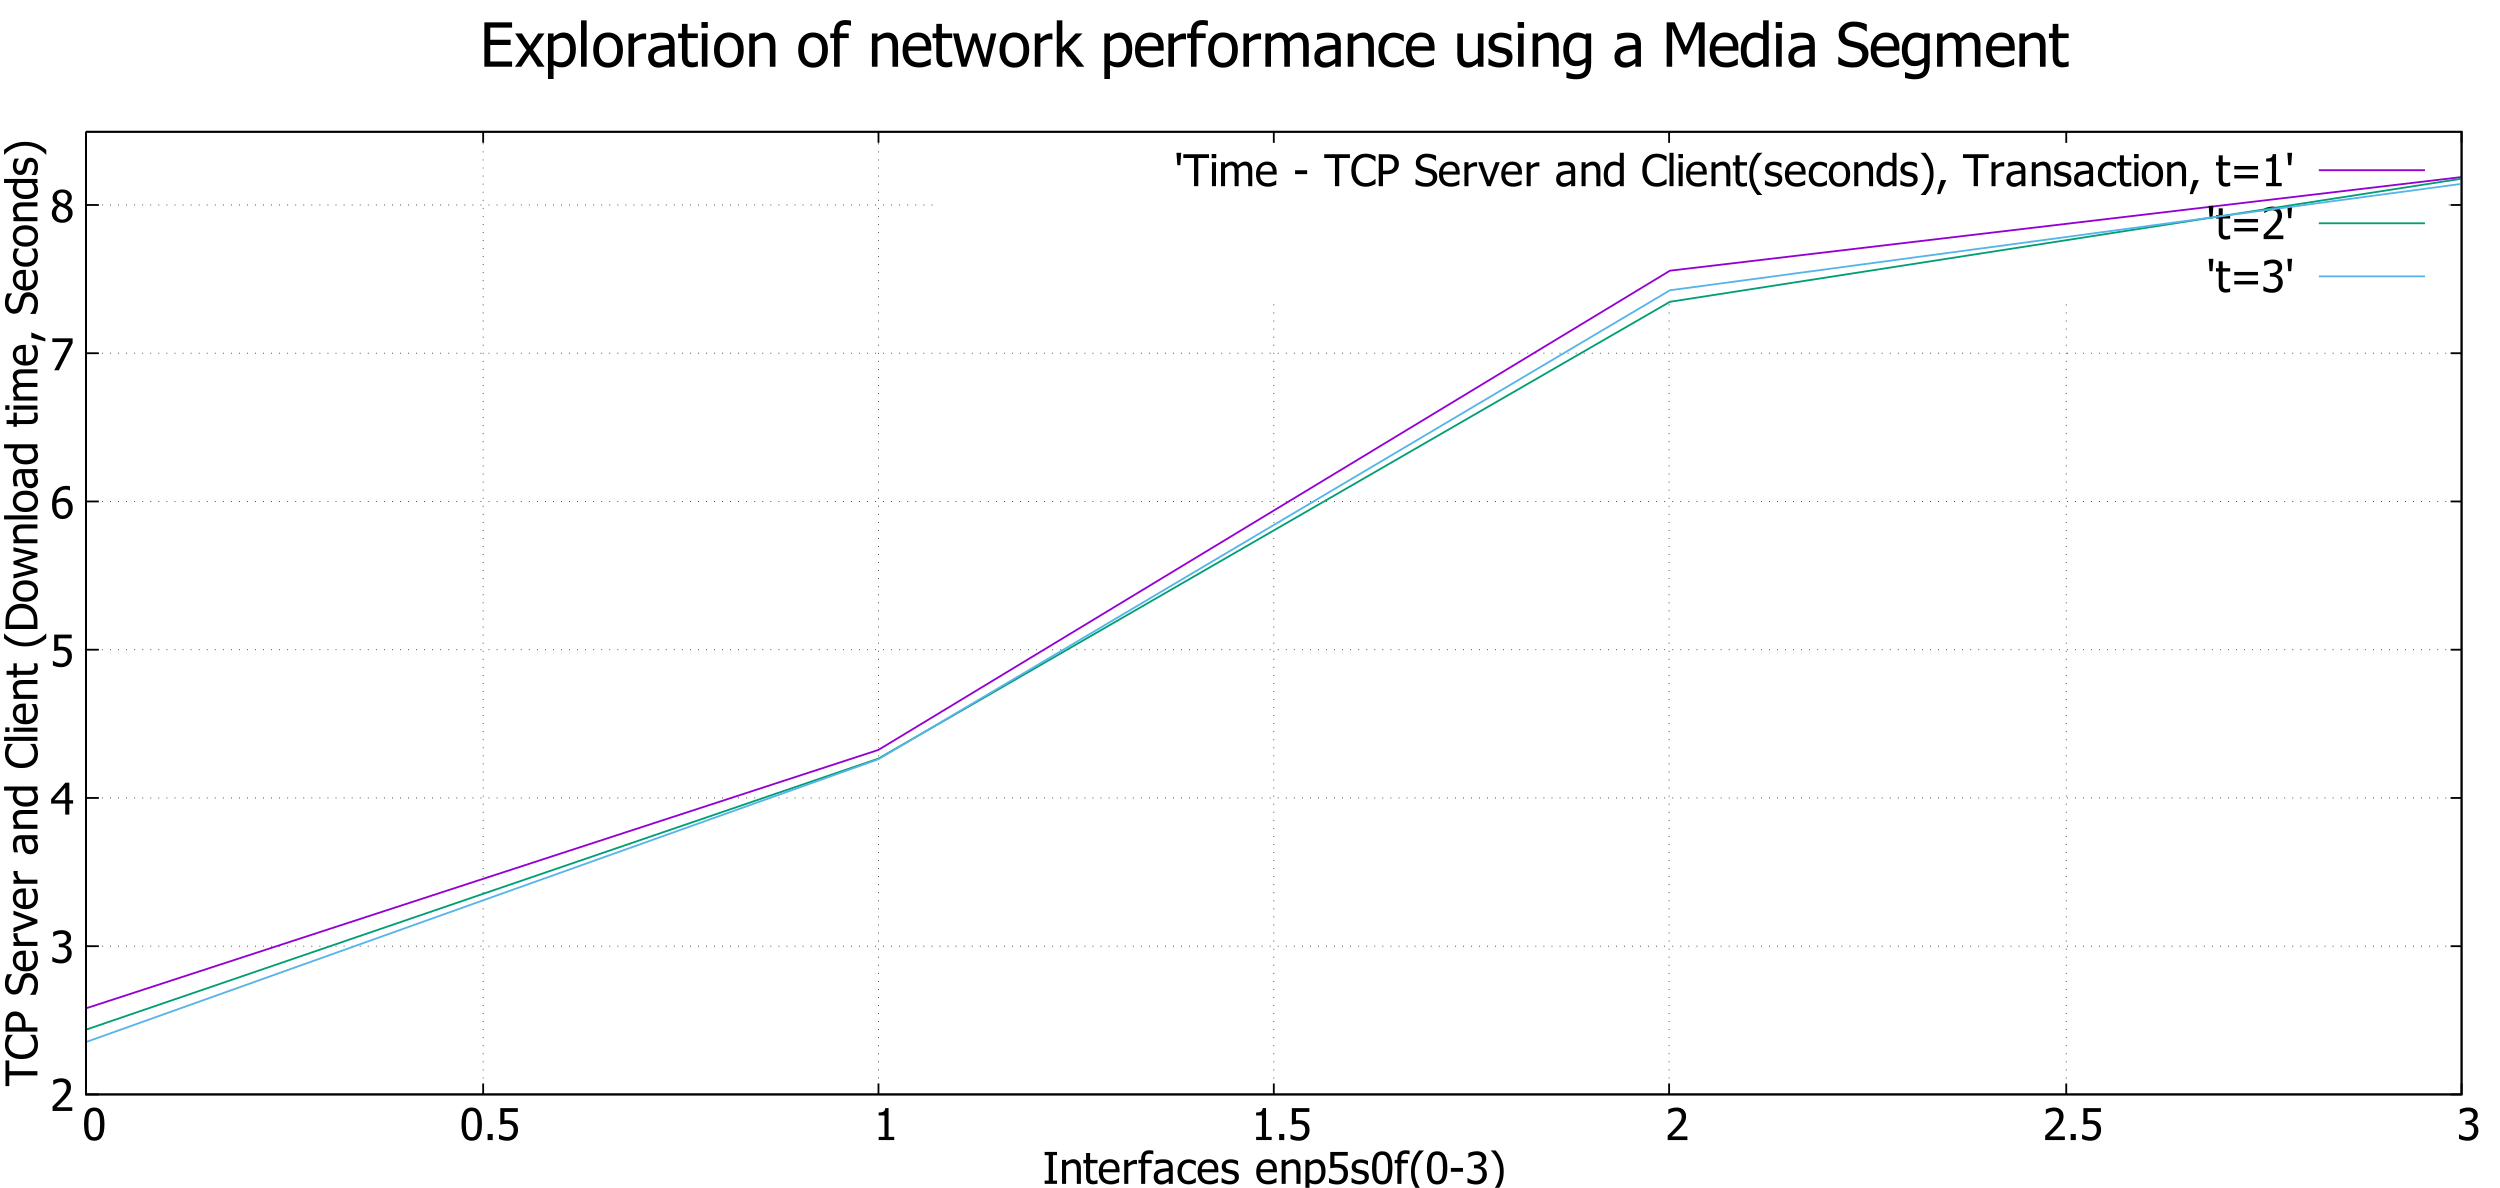 <?xml version="1.0" encoding="UTF-8"?>
<svg xmlns="http://www.w3.org/2000/svg" xmlns:xlink="http://www.w3.org/1999/xlink" width="1366pt" height="649pt" viewBox="0 0 1366 649" version="1.1">
<defs>
<g>
<symbol overflow="visible" id="glyph0-0">
<path style="stroke:none;" d="M 3 0 L 3 -18 L 21 -18 L 21 0 Z M 4.5 -1.5 L 19.5 -1.5 L 19.5 -16.5 L 4.5 -16.5 Z M 4.5 -1.5 "/>
</symbol>
<symbol overflow="visible" id="glyph0-1">
<path style="stroke:none;" d=""/>
</symbol>
<symbol overflow="visible" id="glyph0-2">
<path style="stroke:none;" d="M 12.047 0 L 1.277 0 L 1.277 -2.449 C 2.051 -3.184 2.781 -3.887 3.469 -4.559 C 4.156 -5.23 4.828 -5.93 5.484 -6.656 C 6.812 -8.117 7.719 -9.285 8.203 -10.164 C 8.688 -11.043 8.93 -11.953 8.93 -12.891 C 8.93 -13.375 8.852 -13.801 8.699 -14.168 C 8.547 -14.535 8.34 -14.84 8.074 -15.082 C 7.801 -15.316 7.484 -15.492 7.125 -15.609 C 6.766 -15.727 6.371 -15.785 5.941 -15.785 C 5.527 -15.785 5.105 -15.73 4.68 -15.625 C 4.254 -15.52 3.848 -15.391 3.457 -15.234 C 3.129 -15.102 2.812 -14.941 2.508 -14.754 C 2.203 -14.566 1.957 -14.406 1.77 -14.273 L 1.641 -14.273 L 1.641 -16.758 C 2.125 -17 2.797 -17.234 3.66 -17.465 C 4.523 -17.695 5.344 -17.812 6.117 -17.812 C 7.742 -17.812 9.016 -17.379 9.938 -16.516 C 10.859 -15.652 11.32 -14.484 11.32 -13.008 C 11.32 -12.328 11.238 -11.699 11.078 -11.121 C 10.918 -10.543 10.699 -10.008 10.418 -9.516 C 10.129 -9.008 9.781 -8.504 9.375 -8.004 C 8.969 -7.504 8.539 -7.012 8.086 -6.527 C 7.352 -5.73 6.531 -4.902 5.629 -4.043 C 4.727 -3.184 4.008 -2.504 3.469 -2.004 L 12.047 -2.004 Z M 12.047 0 "/>
</symbol>
<symbol overflow="visible" id="glyph0-3">
<path style="stroke:none;" d="M 5.988 -15.785 C 5.566 -15.785 5.145 -15.734 4.723 -15.633 C 4.301 -15.531 3.887 -15.398 3.48 -15.234 C 3.105 -15.078 2.777 -14.914 2.5 -14.742 C 2.223 -14.57 1.977 -14.41 1.758 -14.262 L 1.617 -14.262 L 1.617 -16.734 C 2.125 -17.008 2.812 -17.254 3.684 -17.477 C 4.555 -17.699 5.387 -17.812 6.176 -17.812 C 6.965 -17.812 7.652 -17.73 8.242 -17.57 C 8.832 -17.41 9.367 -17.164 9.844 -16.828 C 10.359 -16.453 10.746 -16 11.008 -15.469 C 11.27 -14.938 11.402 -14.316 11.402 -13.605 C 11.402 -12.645 11.086 -11.801 10.453 -11.074 C 9.82 -10.348 9.062 -9.887 8.18 -9.691 L 8.18 -9.527 C 8.547 -9.457 8.938 -9.336 9.355 -9.164 C 9.773 -8.992 10.164 -8.738 10.523 -8.402 C 10.883 -8.066 11.176 -7.633 11.402 -7.105 C 11.629 -6.578 11.742 -5.938 11.742 -5.18 C 11.742 -4.391 11.605 -3.664 11.336 -3.004 C 11.066 -2.344 10.688 -1.762 10.195 -1.254 C 9.688 -0.723 9.074 -0.32 8.355 -0.047 C 7.637 0.227 6.82 0.363 5.906 0.363 C 5.031 0.363 4.164 0.258 3.305 0.047 C 2.445 -0.164 1.723 -0.418 1.137 -0.715 L 1.137 -3.188 L 1.301 -3.188 C 1.793 -2.828 2.453 -2.484 3.281 -2.156 C 4.109 -1.828 4.938 -1.664 5.766 -1.664 C 6.242 -1.664 6.719 -1.738 7.199 -1.891 C 7.68 -2.043 8.082 -2.293 8.402 -2.637 C 8.715 -2.98 8.953 -3.359 9.117 -3.773 C 9.281 -4.188 9.363 -4.711 9.363 -5.344 C 9.363 -5.977 9.27 -6.496 9.086 -6.902 C 8.902 -7.309 8.648 -7.629 8.32 -7.863 C 7.992 -8.098 7.602 -8.258 7.152 -8.348 C 6.703 -8.438 6.219 -8.484 5.695 -8.484 L 4.699 -8.484 L 4.699 -10.43 L 5.473 -10.43 C 6.527 -10.43 7.383 -10.68 8.043 -11.18 C 8.703 -11.68 9.035 -12.406 9.035 -13.359 C 9.035 -13.797 8.949 -14.172 8.777 -14.488 C 8.605 -14.805 8.387 -15.059 8.121 -15.246 C 7.824 -15.449 7.496 -15.59 7.137 -15.668 C 6.777 -15.746 6.395 -15.785 5.988 -15.785 Z M 5.988 -15.785 "/>
</symbol>
<symbol overflow="visible" id="glyph0-4">
<path style="stroke:none;" d="M 12.504 -6 L 10.43 -6 L 10.43 0 L 8.18 0 L 8.18 -6 L 0.469 -6 L 0.469 -8.461 L 8.273 -17.449 L 10.43 -17.449 L 10.43 -7.875 L 12.504 -7.875 Z M 8.18 -7.875 L 8.18 -14.695 L 2.297 -7.875 Z M 8.18 -7.875 "/>
</symbol>
<symbol overflow="visible" id="glyph0-5">
<path style="stroke:none;" d="M 11.848 -5.555 C 11.848 -4.711 11.711 -3.93 11.441 -3.211 C 11.172 -2.492 10.797 -1.871 10.312 -1.348 C 9.82 -0.816 9.207 -0.398 8.477 -0.094 C 7.746 0.211 6.93 0.363 6.023 0.363 C 5.188 0.363 4.363 0.27 3.555 0.086 C 2.746 -0.098 2.047 -0.336 1.453 -0.633 L 1.453 -3.105 L 1.617 -3.105 C 1.797 -2.973 2.055 -2.82 2.391 -2.652 C 2.727 -2.484 3.098 -2.328 3.504 -2.18 C 3.965 -2.016 4.387 -1.887 4.77 -1.797 C 5.152 -1.707 5.582 -1.664 6.059 -1.664 C 6.527 -1.664 6.984 -1.746 7.43 -1.914 C 7.875 -2.082 8.258 -2.355 8.578 -2.73 C 8.867 -3.074 9.086 -3.477 9.238 -3.938 C 9.391 -4.398 9.469 -4.941 9.469 -5.566 C 9.469 -6.184 9.383 -6.691 9.215 -7.09 C 9.047 -7.488 8.805 -7.816 8.484 -8.074 C 8.148 -8.371 7.734 -8.578 7.246 -8.699 C 6.758 -8.82 6.215 -8.883 5.613 -8.883 C 4.98 -8.883 4.344 -8.832 3.703 -8.734 C 3.062 -8.637 2.551 -8.547 2.168 -8.461 L 2.168 -17.449 L 11.742 -17.449 L 11.742 -15.398 L 4.43 -15.398 L 4.43 -10.758 C 4.711 -10.789 4.988 -10.812 5.262 -10.828 C 5.535 -10.844 5.785 -10.852 6.012 -10.852 C 6.902 -10.852 7.656 -10.777 8.273 -10.629 C 8.891 -10.48 9.484 -10.191 10.055 -9.762 C 10.633 -9.324 11.074 -8.777 11.383 -8.121 C 11.691 -7.465 11.848 -6.609 11.848 -5.555 Z M 11.848 -5.555 "/>
</symbol>
<symbol overflow="visible" id="glyph0-6">
<path style="stroke:none;" d="M 12.316 -5.66 C 12.316 -4.762 12.168 -3.934 11.871 -3.176 C 11.574 -2.418 11.176 -1.785 10.676 -1.277 C 10.152 -0.738 9.566 -0.328 8.918 -0.051 C 8.27 0.227 7.555 0.363 6.773 0.363 C 5.984 0.363 5.266 0.23 4.621 -0.035 C 3.977 -0.301 3.41 -0.695 2.918 -1.219 C 2.316 -1.852 1.844 -2.695 1.504 -3.754 C 1.164 -4.812 0.996 -6.117 0.996 -7.664 C 0.996 -9.18 1.152 -10.547 1.465 -11.77 C 1.777 -12.992 2.258 -14.059 2.906 -14.965 C 3.539 -15.848 4.355 -16.535 5.355 -17.031 C 6.355 -17.527 7.512 -17.777 8.824 -17.777 C 9.215 -17.777 9.578 -17.758 9.914 -17.719 C 10.25 -17.68 10.547 -17.617 10.805 -17.531 L 10.805 -15.293 L 10.699 -15.293 C 10.488 -15.41 10.184 -15.516 9.785 -15.613 C 9.387 -15.711 8.961 -15.762 8.508 -15.762 C 7.055 -15.762 5.879 -15.27 4.984 -14.289 C 4.09 -13.309 3.562 -11.855 3.398 -9.926 C 3.953 -10.316 4.523 -10.617 5.109 -10.828 C 5.695 -11.039 6.336 -11.145 7.031 -11.145 C 7.711 -11.145 8.305 -11.074 8.816 -10.938 C 9.328 -10.801 9.863 -10.527 10.418 -10.113 C 11.059 -9.629 11.535 -9.016 11.848 -8.273 C 12.16 -7.531 12.316 -6.66 12.316 -5.66 Z M 9.938 -5.566 C 9.938 -6.285 9.844 -6.887 9.656 -7.371 C 9.469 -7.855 9.164 -8.27 8.742 -8.613 C 8.438 -8.863 8.09 -9.027 7.703 -9.105 C 7.316 -9.184 6.922 -9.223 6.516 -9.223 C 5.969 -9.223 5.438 -9.141 4.922 -8.977 C 4.406 -8.812 3.898 -8.574 3.398 -8.262 C 3.383 -8.09 3.371 -7.922 3.363 -7.762 C 3.355 -7.602 3.352 -7.402 3.352 -7.16 C 3.352 -5.949 3.469 -4.973 3.707 -4.23 C 3.945 -3.488 4.242 -2.926 4.594 -2.543 C 4.93 -2.176 5.273 -1.918 5.629 -1.77 C 5.984 -1.621 6.371 -1.547 6.785 -1.547 C 7.723 -1.547 8.48 -1.883 9.062 -2.555 C 9.645 -3.227 9.938 -4.23 9.938 -5.566 Z M 9.938 -5.566 "/>
</symbol>
<symbol overflow="visible" id="glyph0-7">
<path style="stroke:none;" d="M 12.234 -14.836 L 4.688 0 L 2.191 0 L 10.184 -15.398 L 1.16 -15.398 L 1.16 -17.449 L 12.234 -17.449 Z M 12.234 -14.836 "/>
</symbol>
<symbol overflow="visible" id="glyph0-8">
<path style="stroke:none;" d="M 9.504 -13.383 C 9.504 -14.164 9.242 -14.816 8.719 -15.34 C 8.195 -15.863 7.469 -16.125 6.539 -16.125 C 5.688 -16.125 4.988 -15.891 4.445 -15.422 C 3.902 -14.953 3.633 -14.32 3.633 -13.523 C 3.633 -12.945 3.77 -12.457 4.047 -12.059 C 4.324 -11.66 4.742 -11.301 5.297 -10.98 C 5.539 -10.848 5.906 -10.664 6.402 -10.43 C 6.898 -10.195 7.352 -10.012 7.758 -9.879 C 8.438 -10.402 8.898 -10.938 9.141 -11.488 C 9.383 -12.039 9.504 -12.672 9.504 -13.383 Z M 9.832 -4.641 C 9.832 -5.359 9.691 -5.93 9.41 -6.352 C 9.129 -6.773 8.586 -7.203 7.781 -7.641 C 7.516 -7.789 7.16 -7.949 6.719 -8.121 C 6.277 -8.293 5.781 -8.496 5.227 -8.73 C 4.578 -8.301 4.082 -7.77 3.738 -7.141 C 3.395 -6.512 3.223 -5.797 3.223 -4.992 C 3.223 -3.938 3.539 -3.066 4.176 -2.379 C 4.812 -1.691 5.613 -1.348 6.574 -1.348 C 7.559 -1.348 8.348 -1.641 8.941 -2.23 C 9.535 -2.82 9.832 -3.625 9.832 -4.641 Z M 6.551 0.398 C 5.684 0.398 4.895 0.27 4.184 0.012 C 3.473 -0.246 2.867 -0.617 2.367 -1.102 C 1.875 -1.57 1.5 -2.125 1.246 -2.77 C 0.992 -3.414 0.867 -4.098 0.867 -4.816 C 0.867 -5.762 1.117 -6.629 1.621 -7.422 C 2.125 -8.215 2.859 -8.848 3.82 -9.316 L 3.82 -9.387 C 2.961 -9.887 2.324 -10.434 1.91 -11.027 C 1.496 -11.621 1.289 -12.363 1.289 -13.254 C 1.289 -14.566 1.785 -15.66 2.777 -16.535 C 3.77 -17.41 5.027 -17.848 6.551 -17.848 C 8.137 -17.848 9.406 -17.43 10.363 -16.598 C 11.32 -15.766 11.801 -14.703 11.801 -13.406 C 11.801 -12.625 11.57 -11.852 11.113 -11.086 C 10.656 -10.32 10 -9.723 9.141 -9.293 L 9.141 -9.223 C 10.156 -8.746 10.926 -8.168 11.449 -7.488 C 11.973 -6.809 12.234 -5.934 12.234 -4.863 C 12.234 -3.371 11.691 -2.121 10.609 -1.113 C 9.527 -0.105 8.176 0.398 6.551 0.398 Z M 6.551 0.398 "/>
</symbol>
<symbol overflow="visible" id="glyph0-9">
<path style="stroke:none;" d="M 12.129 -8.73 C 12.129 -5.598 11.672 -3.297 10.762 -1.832 C 9.852 -0.367 8.449 0.363 6.551 0.363 C 4.629 0.363 3.219 -0.383 2.32 -1.875 C 1.422 -3.367 0.973 -5.645 0.973 -8.707 C 0.973 -11.855 1.426 -14.156 2.336 -15.613 C 3.246 -17.07 4.652 -17.801 6.551 -17.801 C 8.473 -17.801 9.883 -17.047 10.781 -15.539 C 11.68 -14.031 12.129 -11.762 12.129 -8.73 Z M 9.129 -3.41 C 9.355 -3.988 9.516 -4.719 9.609 -5.602 C 9.703 -6.484 9.75 -7.527 9.75 -8.73 C 9.75 -9.926 9.703 -10.965 9.609 -11.848 C 9.516 -12.73 9.352 -13.465 9.117 -14.051 C 8.883 -14.645 8.559 -15.094 8.148 -15.402 C 7.738 -15.711 7.207 -15.867 6.551 -15.867 C 5.902 -15.867 5.367 -15.711 4.949 -15.402 C 4.531 -15.094 4.203 -14.637 3.961 -14.027 C 3.727 -13.434 3.566 -12.684 3.48 -11.777 C 3.395 -10.871 3.352 -9.848 3.352 -8.707 C 3.352 -7.488 3.387 -6.469 3.461 -5.648 C 3.535 -4.828 3.699 -4.094 3.949 -3.445 C 4.176 -2.844 4.496 -2.379 4.914 -2.055 C 5.332 -1.73 5.879 -1.57 6.551 -1.57 C 7.199 -1.57 7.73 -1.723 8.148 -2.031 C 8.566 -2.34 8.895 -2.801 9.129 -3.41 Z M 9.129 -3.41 "/>
</symbol>
<symbol overflow="visible" id="glyph0-10">
<path style="stroke:none;" d="M 5.027 0 L 2.227 0 L 2.227 -3.34 L 5.027 -3.34 Z M 5.027 0 "/>
</symbol>
<symbol overflow="visible" id="glyph0-11">
<path style="stroke:none;" d="M 11.156 0 L 2.648 0 L 2.648 -1.781 L 5.812 -1.781 L 5.812 -13.477 L 2.648 -13.477 L 2.648 -15.07 C 3.844 -15.07 4.723 -15.238 5.289 -15.578 C 5.855 -15.918 6.176 -16.562 6.246 -17.508 L 8.062 -17.508 L 8.062 -1.781 L 11.156 -1.781 Z M 11.156 0 "/>
</symbol>
<symbol overflow="visible" id="glyph0-12">
<path style="stroke:none;" d="M 7.863 0 L 1.09 0 L 1.09 -1.781 L 3.316 -1.781 L 3.316 -15.668 L 1.09 -15.668 L 1.09 -17.449 L 7.863 -17.449 L 7.863 -15.668 L 5.637 -15.668 L 5.637 -1.781 L 7.863 -1.781 Z M 7.863 0 "/>
</symbol>
<symbol overflow="visible" id="glyph0-13">
<path style="stroke:none;" d="M 11.883 0 L 9.68 0 L 9.68 -7.453 C 9.68 -8.055 9.648 -8.613 9.59 -9.133 C 9.531 -9.652 9.422 -10.07 9.258 -10.383 C 9.078 -10.711 8.828 -10.953 8.508 -11.113 C 8.188 -11.273 7.75 -11.355 7.195 -11.355 C 6.648 -11.355 6.082 -11.207 5.5 -10.914 C 4.918 -10.621 4.352 -10.242 3.797 -9.773 L 3.797 0 L 1.594 0 L 1.594 -13.09 L 3.797 -13.09 L 3.797 -11.637 C 4.453 -12.223 5.102 -12.672 5.742 -12.984 C 6.383 -13.297 7.059 -13.453 7.77 -13.453 C 9.059 -13.453 10.066 -13.027 10.793 -12.18 C 11.52 -11.332 11.883 -10.105 11.883 -8.496 Z M 11.883 0 "/>
</symbol>
<symbol overflow="visible" id="glyph0-14">
<path style="stroke:none;" d="M 5.555 0.258 C 4.352 0.258 3.414 -0.082 2.742 -0.766 C 2.07 -1.449 1.734 -2.531 1.734 -4.008 L 1.734 -11.262 L 0.246 -11.262 L 0.246 -13.09 L 1.734 -13.09 L 1.734 -16.852 L 3.938 -16.852 L 3.938 -13.09 L 7.992 -13.09 L 7.992 -11.262 L 3.938 -11.262 L 3.938 -5.039 C 3.938 -4.375 3.949 -3.863 3.973 -3.504 C 3.996 -3.145 4.086 -2.809 4.242 -2.496 C 4.375 -2.223 4.59 -2.016 4.887 -1.879 C 5.184 -1.742 5.586 -1.676 6.094 -1.676 C 6.453 -1.676 6.801 -1.727 7.137 -1.832 C 7.473 -1.938 7.715 -2.027 7.863 -2.098 L 7.992 -2.098 L 7.992 -0.117 C 7.578 0 7.156 0.09 6.73 0.156 C 6.305 0.223 5.914 0.258 5.555 0.258 Z M 5.555 0.258 "/>
</symbol>
<symbol overflow="visible" id="glyph0-15">
<path style="stroke:none;" d="M 7.277 0.305 C 5.191 0.305 3.57 -0.281 2.418 -1.457 C 1.266 -2.633 0.691 -4.305 0.691 -6.469 C 0.691 -8.602 1.25 -10.297 2.367 -11.559 C 3.484 -12.82 4.945 -13.453 6.75 -13.453 C 7.562 -13.453 8.281 -13.336 8.906 -13.102 C 9.531 -12.867 10.078 -12.5 10.547 -12 C 11.016 -11.5 11.375 -10.887 11.625 -10.164 C 11.875 -9.441 12 -8.559 12 -7.512 L 12 -6.316 L 2.93 -6.316 C 2.93 -4.793 3.312 -3.629 4.078 -2.824 C 4.844 -2.02 5.902 -1.617 7.254 -1.617 C 7.738 -1.617 8.211 -1.672 8.676 -1.781 C 9.141 -1.891 9.562 -2.031 9.938 -2.203 C 10.336 -2.383 10.672 -2.555 10.945 -2.723 C 11.219 -2.891 11.445 -3.051 11.625 -3.199 L 11.754 -3.199 L 11.754 -0.797 C 11.496 -0.695 11.176 -0.566 10.793 -0.414 C 10.41 -0.262 10.066 -0.145 9.762 -0.059 C 9.332 0.059 8.941 0.148 8.594 0.211 C 8.246 0.273 7.809 0.305 7.277 0.305 Z M 9.855 -8.004 C 9.84 -8.598 9.77 -9.109 9.645 -9.539 C 9.52 -9.969 9.34 -10.332 9.105 -10.629 C 8.848 -10.957 8.516 -11.207 8.113 -11.379 C 7.711 -11.551 7.215 -11.637 6.621 -11.637 C 6.035 -11.637 5.535 -11.547 5.125 -11.371 C 4.715 -11.195 4.344 -10.941 4.008 -10.605 C 3.68 -10.262 3.43 -9.879 3.258 -9.461 C 3.086 -9.043 2.977 -8.559 2.93 -8.004 Z M 9.855 -8.004 "/>
</symbol>
<symbol overflow="visible" id="glyph0-16">
<path style="stroke:none;" d="M 8.531 -10.723 L 8.414 -10.723 C 8.25 -10.77 8.074 -10.797 7.891 -10.809 C 7.707 -10.82 7.488 -10.828 7.23 -10.828 C 6.637 -10.828 6.047 -10.699 5.461 -10.441 C 4.875 -10.184 4.32 -9.801 3.797 -9.293 L 3.797 0 L 1.594 0 L 1.594 -13.09 L 3.797 -13.09 L 3.797 -11.145 C 4.602 -11.855 5.301 -12.355 5.898 -12.648 C 6.496 -12.941 7.078 -13.09 7.641 -13.09 C 7.867 -13.09 8.035 -13.082 8.148 -13.07 C 8.262 -13.059 8.391 -13.043 8.531 -13.02 Z M 8.531 -10.723 "/>
</symbol>
<symbol overflow="visible" id="glyph0-17">
<path style="stroke:none;" d="M 8.484 -16.125 L 8.367 -16.125 C 8.172 -16.195 7.891 -16.262 7.523 -16.328 C 7.156 -16.395 6.828 -16.43 6.539 -16.43 C 5.609 -16.43 4.945 -16.219 4.551 -15.801 C 4.156 -15.383 3.961 -14.629 3.961 -13.535 L 3.961 -13.09 L 7.605 -13.09 L 7.605 -11.262 L 4.031 -11.262 L 4.031 0 L 1.828 0 L 1.828 -11.262 L 0.34 -11.262 L 0.34 -13.09 L 1.828 -13.09 L 1.828 -13.523 C 1.828 -15.102 2.207 -16.301 2.965 -17.121 C 3.723 -17.941 4.809 -18.352 6.223 -18.352 C 6.629 -18.352 7.027 -18.328 7.418 -18.285 C 7.809 -18.242 8.164 -18.195 8.484 -18.141 Z M 8.484 -16.125 "/>
</symbol>
<symbol overflow="visible" id="glyph0-18">
<path style="stroke:none;" d="M 8.906 -3.223 L 8.906 -6.855 C 8.383 -6.809 7.719 -6.742 6.918 -6.66 C 6.117 -6.578 5.473 -6.465 4.98 -6.316 C 4.395 -6.137 3.91 -5.859 3.527 -5.488 C 3.145 -5.117 2.953 -4.602 2.953 -3.938 C 2.953 -3.188 3.164 -2.621 3.586 -2.238 C 4.008 -1.855 4.625 -1.664 5.438 -1.664 C 6.133 -1.664 6.762 -1.812 7.324 -2.113 C 7.887 -2.414 8.414 -2.785 8.906 -3.223 Z M 8.906 -1.395 C 8.727 -1.262 8.484 -1.074 8.184 -0.836 C 7.883 -0.598 7.594 -0.41 7.312 -0.27 C 6.922 -0.066 6.543 0.09 6.18 0.199 C 5.816 0.309 5.309 0.363 4.652 0.363 C 4.113 0.363 3.602 0.262 3.117 0.059 C 2.633 -0.145 2.207 -0.43 1.84 -0.797 C 1.488 -1.156 1.207 -1.598 0.996 -2.125 C 0.785 -2.652 0.68 -3.211 0.68 -3.797 C 0.68 -4.703 0.871 -5.473 1.254 -6.109 C 1.637 -6.746 2.242 -7.254 3.07 -7.629 C 3.805 -7.965 4.672 -8.195 5.672 -8.324 C 6.672 -8.453 7.75 -8.551 8.906 -8.613 L 8.906 -9.035 C 8.906 -9.551 8.828 -9.965 8.672 -10.281 C 8.516 -10.598 8.297 -10.844 8.016 -11.016 C 7.734 -11.195 7.391 -11.312 6.984 -11.371 C 6.578 -11.43 6.16 -11.461 5.73 -11.461 C 5.223 -11.461 4.625 -11.383 3.938 -11.23 C 3.25 -11.078 2.562 -10.859 1.875 -10.57 L 1.746 -10.57 L 1.746 -12.809 C 2.152 -12.926 2.734 -13.055 3.492 -13.195 C 4.25 -13.336 5 -13.406 5.742 -13.406 C 6.641 -13.406 7.398 -13.336 8.016 -13.195 C 8.633 -13.055 9.188 -12.801 9.68 -12.434 C 10.156 -12.074 10.512 -11.609 10.746 -11.039 C 10.98 -10.469 11.098 -9.773 11.098 -8.953 L 11.098 0 L 8.906 0 Z M 8.906 -1.395 "/>
</symbol>
<symbol overflow="visible" id="glyph0-19">
<path style="stroke:none;" d="M 6.797 0.293 C 5.898 0.293 5.074 0.156 4.324 -0.121 C 3.574 -0.398 2.93 -0.82 2.391 -1.383 C 1.852 -1.945 1.434 -2.652 1.137 -3.508 C 0.84 -4.363 0.691 -5.371 0.691 -6.527 C 0.691 -7.676 0.844 -8.668 1.152 -9.504 C 1.461 -10.34 1.875 -11.043 2.391 -11.613 C 2.906 -12.184 3.547 -12.621 4.316 -12.93 C 5.086 -13.238 5.914 -13.395 6.797 -13.395 C 7.516 -13.395 8.207 -13.293 8.875 -13.09 C 9.543 -12.887 10.141 -12.652 10.664 -12.387 L 10.664 -9.914 L 10.535 -9.914 C 10.379 -10.047 10.176 -10.199 9.93 -10.371 C 9.684 -10.543 9.387 -10.719 9.035 -10.898 C 8.73 -11.055 8.371 -11.191 7.957 -11.309 C 7.543 -11.426 7.145 -11.484 6.762 -11.484 C 5.621 -11.484 4.703 -11.051 4.012 -10.188 C 3.32 -9.324 2.977 -8.105 2.977 -6.527 C 2.977 -4.98 3.309 -3.773 3.977 -2.91 C 4.645 -2.047 5.574 -1.617 6.762 -1.617 C 7.48 -1.617 8.164 -1.766 8.812 -2.062 C 9.461 -2.359 10.035 -2.742 10.535 -3.211 L 10.664 -3.211 L 10.664 -0.738 C 10.445 -0.637 10.172 -0.512 9.844 -0.367 C 9.516 -0.223 9.219 -0.117 8.953 -0.047 C 8.578 0.062 8.242 0.145 7.945 0.203 C 7.648 0.262 7.266 0.293 6.797 0.293 Z M 6.797 0.293 "/>
</symbol>
<symbol overflow="visible" id="glyph0-20">
<path style="stroke:none;" d="M 5.133 0.316 C 4.258 0.316 3.438 0.199 2.676 -0.035 C 1.914 -0.27 1.285 -0.52 0.785 -0.785 L 0.785 -3.258 L 0.902 -3.258 C 1.09 -3.109 1.309 -2.945 1.562 -2.766 C 1.816 -2.586 2.156 -2.398 2.578 -2.203 C 2.953 -2.031 3.363 -1.879 3.812 -1.746 C 4.262 -1.613 4.73 -1.547 5.215 -1.547 C 5.566 -1.547 5.941 -1.586 6.34 -1.668 C 6.738 -1.75 7.035 -1.855 7.23 -1.98 C 7.504 -2.16 7.699 -2.352 7.82 -2.555 C 7.941 -2.758 8.004 -3.062 8.004 -3.469 C 8.004 -3.992 7.859 -4.387 7.574 -4.652 C 7.289 -4.918 6.785 -5.141 6.059 -5.32 C 5.777 -5.391 5.41 -5.473 4.957 -5.566 C 4.504 -5.66 4.086 -5.762 3.703 -5.871 C 2.703 -6.16 1.977 -6.605 1.523 -7.211 C 1.07 -7.816 0.844 -8.551 0.844 -9.41 C 0.844 -10.59 1.289 -11.551 2.18 -12.293 C 3.07 -13.035 4.254 -13.406 5.73 -13.406 C 6.457 -13.406 7.188 -13.316 7.922 -13.137 C 8.656 -12.957 9.273 -12.73 9.773 -12.457 L 9.773 -10.102 L 9.656 -10.102 C 9.094 -10.547 8.465 -10.898 7.773 -11.156 C 7.082 -11.414 6.387 -11.543 5.684 -11.543 C 4.957 -11.543 4.344 -11.391 3.844 -11.086 C 3.344 -10.781 3.094 -10.32 3.094 -9.703 C 3.094 -9.156 3.242 -8.746 3.539 -8.477 C 3.836 -8.207 4.312 -7.988 4.969 -7.816 C 5.297 -7.73 5.66 -7.645 6.062 -7.562 C 6.465 -7.48 6.891 -7.387 7.336 -7.277 C 8.305 -7.035 9.031 -6.633 9.52 -6.07 C 10.008 -5.508 10.254 -4.742 10.254 -3.773 C 10.254 -3.211 10.141 -2.676 9.918 -2.172 C 9.695 -1.668 9.371 -1.238 8.941 -0.879 C 8.473 -0.488 7.941 -0.191 7.352 0.012 C 6.762 0.215 6.023 0.316 5.133 0.316 Z M 5.133 0.316 "/>
</symbol>
<symbol overflow="visible" id="glyph0-21">
<path style="stroke:none;" d="M 12.574 -6.891 C 12.574 -4.711 12.051 -2.973 11.008 -1.68 C 9.965 -0.387 8.648 0.258 7.055 0.258 C 6.406 0.258 5.832 0.184 5.332 0.035 C 4.832 -0.113 4.32 -0.344 3.797 -0.656 L 3.797 4.828 L 1.594 4.828 L 1.594 -13.09 L 3.797 -13.09 L 3.797 -11.719 C 4.344 -12.211 4.949 -12.621 5.617 -12.953 C 6.285 -13.285 7.016 -13.453 7.805 -13.453 C 9.305 -13.453 10.473 -12.859 11.312 -11.672 C 12.152 -10.484 12.574 -8.891 12.574 -6.891 Z M 10.301 -6.645 C 10.301 -8.137 10.062 -9.293 9.586 -10.117 C 9.109 -10.941 8.336 -11.355 7.266 -11.355 C 6.641 -11.355 6.035 -11.215 5.453 -10.938 C 4.871 -10.66 4.32 -10.305 3.797 -9.867 L 3.797 -2.449 C 4.375 -2.168 4.867 -1.977 5.277 -1.875 C 5.688 -1.773 6.16 -1.723 6.691 -1.723 C 7.832 -1.723 8.719 -2.141 9.352 -2.977 C 9.984 -3.812 10.301 -5.035 10.301 -6.645 Z M 10.301 -6.645 "/>
</symbol>
<symbol overflow="visible" id="glyph0-22">
<path style="stroke:none;" d="M 8.32 4.828 L 5.637 4.828 C 4.277 3.211 3.207 1.5 2.43 -0.305 C 1.652 -2.109 1.266 -4.242 1.266 -6.703 C 1.266 -9.109 1.648 -11.227 2.418 -13.059 C 3.188 -14.891 4.262 -16.617 5.637 -18.234 L 8.32 -18.234 L 8.32 -18.117 C 7.688 -17.547 7.082 -16.887 6.508 -16.141 C 5.934 -15.395 5.402 -14.527 4.91 -13.535 C 4.441 -12.574 4.059 -11.516 3.766 -10.359 C 3.473 -9.203 3.328 -7.984 3.328 -6.703 C 3.328 -5.367 3.469 -4.145 3.754 -3.035 C 4.039 -1.926 4.426 -0.871 4.91 0.129 C 5.379 1.09 5.914 1.957 6.516 2.734 C 7.117 3.512 7.719 4.172 8.32 4.711 Z M 8.32 4.828 "/>
</symbol>
<symbol overflow="visible" id="glyph0-23">
<path style="stroke:none;" d="M 7.664 -6.574 L 1.055 -6.574 L 1.055 -8.695 L 7.664 -8.695 Z M 7.664 -6.574 "/>
</symbol>
<symbol overflow="visible" id="glyph0-24">
<path style="stroke:none;" d="M 7.922 -6.703 C 7.922 -4.289 7.535 -2.168 6.762 -0.34 C 5.988 1.488 4.918 3.211 3.551 4.828 L 0.867 4.828 L 0.867 4.711 C 1.469 4.172 2.074 3.508 2.684 2.723 C 3.293 1.938 3.824 1.074 4.277 0.129 C 4.762 -0.879 5.145 -1.941 5.43 -3.062 C 5.715 -4.184 5.859 -5.398 5.859 -6.703 C 5.859 -7.992 5.715 -9.211 5.426 -10.359 C 5.137 -11.508 4.754 -12.566 4.277 -13.535 C 3.801 -14.504 3.262 -15.375 2.66 -16.148 C 2.059 -16.922 1.461 -17.578 0.867 -18.117 L 0.867 -18.234 L 3.551 -18.234 C 4.91 -16.617 5.977 -14.898 6.754 -13.078 C 7.531 -11.258 7.922 -9.133 7.922 -6.703 Z M 7.922 -6.703 "/>
</symbol>
<symbol overflow="visible" id="glyph0-25">
<path style="stroke:none;" d="M 3.832 -18.234 L 3.328 -11.449 L 1.734 -11.449 L 1.23 -18.234 Z M 3.832 -18.234 "/>
</symbol>
<symbol overflow="visible" id="glyph0-26">
<path style="stroke:none;" d="M 5.848 0 L 5.848 -15.387 L -0.012 -15.387 L -0.012 -17.449 L 14.027 -17.449 L 14.027 -15.387 L 8.168 -15.387 L 8.168 0 Z M 5.848 0 "/>
</symbol>
<symbol overflow="visible" id="glyph0-27">
<path style="stroke:none;" d="M 3.844 0 L 1.641 0 L 1.641 -13.09 L 3.844 -13.09 Z M 3.996 -15.281 L 1.488 -15.281 L 1.488 -17.566 L 3.996 -17.566 Z M 3.996 -15.281 "/>
</symbol>
<symbol overflow="visible" id="glyph0-28">
<path style="stroke:none;" d="M 16.453 0 L 16.453 -7.57 C 16.453 -8.172 16.43 -8.727 16.383 -9.238 C 16.336 -9.75 16.238 -10.152 16.09 -10.441 C 15.934 -10.754 15.711 -10.984 15.422 -11.133 C 15.133 -11.281 14.742 -11.355 14.25 -11.355 C 13.797 -11.355 13.309 -11.215 12.789 -10.938 C 12.27 -10.66 11.734 -10.262 11.18 -9.738 C 11.188 -9.605 11.195 -9.445 11.207 -9.262 C 11.219 -9.078 11.227 -8.863 11.227 -8.613 L 11.227 0 L 9.023 0 L 9.023 -7.57 C 9.023 -8.172 9 -8.727 8.953 -9.238 C 8.906 -9.75 8.809 -10.152 8.66 -10.441 C 8.504 -10.754 8.281 -10.984 7.992 -11.133 C 7.703 -11.281 7.312 -11.355 6.82 -11.355 C 6.344 -11.355 5.844 -11.207 5.32 -10.91 C 4.797 -10.613 4.289 -10.234 3.797 -9.773 L 3.797 0 L 1.594 0 L 1.594 -13.09 L 3.797 -13.09 L 3.797 -11.637 C 4.375 -12.215 4.945 -12.66 5.512 -12.977 C 6.078 -13.293 6.703 -13.453 7.383 -13.453 C 8.156 -13.453 8.84 -13.277 9.438 -12.926 C 10.035 -12.574 10.492 -11.996 10.805 -11.191 C 11.469 -11.934 12.117 -12.496 12.75 -12.879 C 13.383 -13.262 14.07 -13.453 14.812 -13.453 C 15.375 -13.453 15.887 -13.363 16.348 -13.188 C 16.809 -13.012 17.211 -12.73 17.555 -12.34 C 17.906 -11.941 18.176 -11.445 18.367 -10.852 C 18.559 -10.258 18.656 -9.512 18.656 -8.613 L 18.656 0 Z M 16.453 0 "/>
</symbol>
<symbol overflow="visible" id="glyph0-29">
<path style="stroke:none;" d="M 8.59 0.316 C 7.449 0.316 6.398 0.125 5.441 -0.258 C 4.484 -0.641 3.66 -1.211 2.965 -1.969 C 2.27 -2.727 1.73 -3.672 1.348 -4.805 C 0.965 -5.938 0.773 -7.238 0.773 -8.707 C 0.773 -10.168 0.957 -11.441 1.328 -12.527 C 1.699 -13.613 2.242 -14.559 2.953 -15.363 C 3.648 -16.145 4.473 -16.738 5.426 -17.148 C 6.379 -17.559 7.445 -17.766 8.625 -17.766 C 9.211 -17.766 9.758 -17.723 10.27 -17.637 C 10.781 -17.551 11.258 -17.441 11.695 -17.309 C 12.07 -17.191 12.453 -17.043 12.848 -16.867 C 13.242 -16.691 13.633 -16.5 14.016 -16.289 L 14.016 -13.488 L 13.828 -13.488 C 13.625 -13.676 13.363 -13.902 13.043 -14.168 C 12.723 -14.434 12.332 -14.695 11.871 -14.953 C 11.426 -15.195 10.941 -15.395 10.418 -15.551 C 9.895 -15.707 9.289 -15.785 8.602 -15.785 C 7.859 -15.785 7.156 -15.633 6.492 -15.328 C 5.828 -15.023 5.246 -14.574 4.746 -13.98 C 4.254 -13.387 3.871 -12.641 3.598 -11.742 C 3.324 -10.844 3.188 -9.832 3.188 -8.707 C 3.188 -7.512 3.332 -6.48 3.621 -5.617 C 3.91 -4.754 4.305 -4.027 4.805 -3.434 C 5.289 -2.855 5.859 -2.418 6.516 -2.125 C 7.172 -1.832 7.867 -1.688 8.602 -1.688 C 9.273 -1.688 9.895 -1.77 10.465 -1.934 C 11.035 -2.098 11.543 -2.305 11.988 -2.555 C 12.418 -2.797 12.789 -3.043 13.102 -3.297 C 13.414 -3.551 13.66 -3.77 13.84 -3.949 L 14.016 -3.949 L 14.016 -1.184 C 13.633 -1.004 13.27 -0.832 12.93 -0.668 C 12.59 -0.504 12.18 -0.344 11.695 -0.188 C 11.188 -0.023 10.715 0.102 10.281 0.188 C 9.848 0.273 9.285 0.316 8.59 0.316 Z M 8.59 0.316 "/>
</symbol>
<symbol overflow="visible" id="glyph0-30">
<path style="stroke:none;" d="M 12.785 -12.188 C 12.785 -11.43 12.648 -10.711 12.379 -10.035 C 12.109 -9.359 11.738 -8.785 11.262 -8.309 C 10.66 -7.715 9.953 -7.266 9.141 -6.961 C 8.328 -6.656 7.301 -6.504 6.059 -6.504 L 4.09 -6.504 L 4.09 0 L 1.77 0 L 1.77 -17.449 L 6.152 -17.449 C 7.184 -17.449 8.062 -17.363 8.789 -17.191 C 9.516 -17.02 10.156 -16.742 10.711 -16.359 C 11.359 -15.914 11.867 -15.348 12.234 -14.664 C 12.602 -13.98 12.785 -13.156 12.785 -12.188 Z M 10.371 -12.129 C 10.371 -12.73 10.266 -13.254 10.059 -13.699 C 9.852 -14.145 9.539 -14.508 9.117 -14.789 C 8.75 -15.031 8.32 -15.203 7.832 -15.305 C 7.344 -15.406 6.738 -15.457 6.012 -15.457 L 4.09 -15.457 L 4.09 -8.484 L 5.672 -8.484 C 6.609 -8.484 7.367 -8.559 7.945 -8.711 C 8.523 -8.863 9.004 -9.137 9.387 -9.527 C 9.73 -9.879 9.98 -10.262 10.137 -10.676 C 10.293 -11.09 10.371 -11.574 10.371 -12.129 Z M 10.371 -12.129 "/>
</symbol>
<symbol overflow="visible" id="glyph0-31">
<path style="stroke:none;" d="M 6.633 0.316 C 5.367 0.316 4.289 0.188 3.402 -0.074 C 2.516 -0.336 1.684 -0.66 0.902 -1.043 L 0.902 -3.949 L 1.066 -3.949 C 1.832 -3.23 2.699 -2.672 3.668 -2.277 C 4.637 -1.883 5.57 -1.688 6.469 -1.688 C 7.75 -1.688 8.719 -1.953 9.375 -2.488 C 10.031 -3.023 10.359 -3.73 10.359 -4.605 C 10.359 -5.301 10.188 -5.867 9.844 -6.305 C 9.5 -6.742 8.953 -7.066 8.203 -7.277 C 7.664 -7.434 7.172 -7.562 6.727 -7.664 C 6.281 -7.766 5.723 -7.902 5.051 -8.074 C 4.449 -8.23 3.91 -8.43 3.434 -8.672 C 2.957 -8.914 2.535 -9.23 2.168 -9.621 C 1.809 -10.004 1.527 -10.453 1.328 -10.973 C 1.129 -11.492 1.031 -12.094 1.031 -12.773 C 1.031 -14.188 1.582 -15.371 2.684 -16.328 C 3.785 -17.285 5.191 -17.766 6.902 -17.766 C 7.879 -17.766 8.801 -17.668 9.672 -17.473 C 10.543 -17.277 11.352 -17 12.094 -16.641 L 12.094 -13.863 L 11.918 -13.863 C 11.363 -14.371 10.652 -14.812 9.785 -15.191 C 8.918 -15.57 8.008 -15.762 7.055 -15.762 C 5.977 -15.762 5.105 -15.508 4.441 -15.004 C 3.777 -14.5 3.445 -13.84 3.445 -13.02 C 3.445 -12.277 3.641 -11.688 4.031 -11.25 C 4.422 -10.812 4.988 -10.492 5.73 -10.289 C 6.223 -10.156 6.824 -10.004 7.535 -9.836 C 8.246 -9.668 8.836 -9.516 9.305 -9.375 C 10.508 -9.008 11.387 -8.453 11.941 -7.711 C 12.496 -6.969 12.773 -6.055 12.773 -4.969 C 12.773 -4.289 12.633 -3.617 12.355 -2.953 C 12.078 -2.289 11.691 -1.727 11.191 -1.266 C 10.629 -0.758 9.992 -0.367 9.285 -0.094 C 8.578 0.18 7.695 0.316 6.633 0.316 Z M 6.633 0.316 "/>
</symbol>
<symbol overflow="visible" id="glyph0-32">
<path style="stroke:none;" d="M 11.883 -13.09 L 6.949 0 L 4.969 0 L 0.07 -13.09 L 2.449 -13.09 L 6.035 -2.988 L 9.586 -13.09 Z M 11.883 -13.09 "/>
</symbol>
<symbol overflow="visible" id="glyph0-33">
<path style="stroke:none;" d="M 11.672 0 L 9.469 0 L 9.469 -1.336 C 9.125 -1.047 8.828 -0.809 8.578 -0.621 C 8.328 -0.434 8.035 -0.262 7.699 -0.105 C 7.387 0.043 7.062 0.156 6.727 0.238 C 6.391 0.32 6 0.363 5.555 0.363 C 4.844 0.363 4.184 0.215 3.578 -0.082 C 2.973 -0.379 2.461 -0.812 2.039 -1.383 C 1.609 -1.961 1.277 -2.672 1.043 -3.52 C 0.809 -4.367 0.691 -5.344 0.691 -6.445 C 0.691 -7.594 0.84 -8.586 1.137 -9.426 C 1.434 -10.266 1.844 -11 2.367 -11.625 C 2.844 -12.195 3.418 -12.641 4.094 -12.965 C 4.77 -13.289 5.48 -13.453 6.223 -13.453 C 6.879 -13.453 7.449 -13.379 7.934 -13.234 C 8.418 -13.09 8.93 -12.867 9.469 -12.562 L 9.469 -18.234 L 11.672 -18.234 Z M 9.469 -3.188 L 9.469 -10.734 C 8.922 -11 8.43 -11.184 7.996 -11.285 C 7.562 -11.387 7.094 -11.438 6.586 -11.438 C 5.453 -11.438 4.566 -11.012 3.926 -10.164 C 3.285 -9.316 2.965 -8.094 2.965 -6.492 C 2.965 -4.953 3.211 -3.773 3.703 -2.957 C 4.195 -2.141 4.984 -1.734 6.07 -1.734 C 6.648 -1.734 7.23 -1.863 7.816 -2.125 C 8.402 -2.387 8.953 -2.742 9.469 -3.188 Z M 9.469 -3.188 "/>
</symbol>
<symbol overflow="visible" id="glyph0-34">
<path style="stroke:none;" d="M 3.844 0 L 1.641 0 L 1.641 -18.234 L 3.844 -18.234 Z M 3.844 0 "/>
</symbol>
<symbol overflow="visible" id="glyph0-35">
<path style="stroke:none;" d="M 12.363 -6.539 C 12.363 -4.336 11.832 -2.633 10.77 -1.434 C 9.707 -0.234 8.293 0.363 6.527 0.363 C 4.707 0.363 3.273 -0.254 2.23 -1.492 C 1.188 -2.73 0.668 -4.414 0.668 -6.539 C 0.668 -8.727 1.203 -10.426 2.277 -11.637 C 3.352 -12.848 4.77 -13.453 6.527 -13.453 C 8.293 -13.453 9.707 -12.848 10.77 -11.641 C 11.832 -10.434 12.363 -8.734 12.363 -6.539 Z M 10.09 -6.539 C 10.09 -8.234 9.781 -9.492 9.164 -10.316 C 8.547 -11.141 7.668 -11.555 6.527 -11.555 C 5.379 -11.555 4.492 -11.141 3.871 -10.316 C 3.25 -9.492 2.941 -8.234 2.941 -6.539 C 2.941 -4.898 3.25 -3.652 3.871 -2.805 C 4.492 -1.957 5.379 -1.535 6.527 -1.535 C 7.66 -1.535 8.535 -1.949 9.156 -2.781 C 9.777 -3.613 10.09 -4.867 10.09 -6.539 Z M 10.09 -6.539 "/>
</symbol>
<symbol overflow="visible" id="glyph0-36">
<path style="stroke:none;" d="M 5.859 -3.34 L 2.578 4.336 L 0.867 4.336 L 2.93 -3.34 Z M 5.859 -3.34 "/>
</symbol>
<symbol overflow="visible" id="glyph0-37">
<path style="stroke:none;" d="M 15.211 -9.164 L 2.25 -9.164 L 2.25 -11.039 L 15.211 -11.039 Z M 15.211 -4.242 L 2.25 -4.242 L 2.25 -6.117 L 15.211 -6.117 Z M 15.211 -4.242 "/>
</symbol>
<symbol overflow="visible" id="glyph1-0">
<path style="stroke:none;" d="M 0 -3 L -18 -3 L -18 -21 L 0 -21 Z M -1.5 -4.5 L -1.5 -19.5 L -16.5 -19.5 L -16.5 -4.5 Z M -1.5 -4.5 "/>
</symbol>
<symbol overflow="visible" id="glyph1-1">
<path style="stroke:none;" d="M 0 -5.848 L -15.387 -5.848 L -15.387 0.012 L -17.449 0.012 L -17.449 -14.027 L -15.387 -14.027 L -15.387 -8.168 L 0 -8.168 Z M 0 -5.848 "/>
</symbol>
<symbol overflow="visible" id="glyph1-2">
<path style="stroke:none;" d="M 0.316 -8.59 C 0.316 -7.449 0.125 -6.398 -0.258 -5.441 C -0.641 -4.484 -1.211 -3.66 -1.969 -2.965 C -2.727 -2.27 -3.672 -1.73 -4.805 -1.348 C -5.938 -0.965 -7.238 -0.773 -8.707 -0.773 C -10.168 -0.773 -11.441 -0.957 -12.527 -1.328 C -13.613 -1.699 -14.559 -2.242 -15.363 -2.953 C -16.145 -3.648 -16.738 -4.473 -17.148 -5.426 C -17.559 -6.379 -17.766 -7.445 -17.766 -8.625 C -17.766 -9.211 -17.723 -9.758 -17.637 -10.27 C -17.551 -10.781 -17.441 -11.258 -17.309 -11.695 C -17.191 -12.07 -17.043 -12.453 -16.867 -12.848 C -16.691 -13.242 -16.5 -13.633 -16.289 -14.016 L -13.488 -14.016 L -13.488 -13.828 C -13.676 -13.625 -13.902 -13.363 -14.168 -13.043 C -14.434 -12.723 -14.695 -12.332 -14.953 -11.871 C -15.195 -11.426 -15.395 -10.941 -15.551 -10.418 C -15.707 -9.895 -15.785 -9.289 -15.785 -8.602 C -15.785 -7.859 -15.633 -7.156 -15.328 -6.492 C -15.023 -5.828 -14.574 -5.246 -13.98 -4.746 C -13.387 -4.254 -12.641 -3.871 -11.742 -3.598 C -10.844 -3.324 -9.832 -3.188 -8.707 -3.188 C -7.512 -3.188 -6.48 -3.332 -5.617 -3.621 C -4.754 -3.91 -4.027 -4.305 -3.434 -4.805 C -2.855 -5.289 -2.418 -5.859 -2.125 -6.516 C -1.832 -7.172 -1.688 -7.867 -1.688 -8.602 C -1.688 -9.273 -1.77 -9.895 -1.934 -10.465 C -2.098 -11.035 -2.305 -11.543 -2.555 -11.988 C -2.797 -12.418 -3.043 -12.789 -3.297 -13.102 C -3.551 -13.414 -3.77 -13.66 -3.949 -13.84 L -3.949 -14.016 L -1.184 -14.016 C -1.004 -13.633 -0.832 -13.27 -0.668 -12.93 C -0.504 -12.59 -0.344 -12.18 -0.188 -11.695 C -0.023 -11.188 0.102 -10.715 0.188 -10.281 C 0.273 -9.848 0.316 -9.285 0.316 -8.59 Z M 0.316 -8.59 "/>
</symbol>
<symbol overflow="visible" id="glyph1-3">
<path style="stroke:none;" d="M -12.188 -12.785 C -11.43 -12.785 -10.711 -12.648 -10.035 -12.379 C -9.359 -12.109 -8.785 -11.738 -8.309 -11.262 C -7.715 -10.66 -7.266 -9.953 -6.961 -9.141 C -6.656 -8.328 -6.504 -7.301 -6.504 -6.059 L -6.504 -4.09 L 0 -4.09 L 0 -1.77 L -17.449 -1.77 L -17.449 -6.152 C -17.449 -7.184 -17.363 -8.062 -17.191 -8.789 C -17.02 -9.516 -16.742 -10.156 -16.359 -10.711 C -15.914 -11.359 -15.348 -11.867 -14.664 -12.234 C -13.98 -12.602 -13.156 -12.785 -12.188 -12.785 Z M -12.129 -10.371 C -12.73 -10.371 -13.254 -10.266 -13.699 -10.059 C -14.145 -9.852 -14.508 -9.539 -14.789 -9.117 C -15.031 -8.75 -15.203 -8.32 -15.305 -7.832 C -15.406 -7.344 -15.457 -6.738 -15.457 -6.012 L -15.457 -4.09 L -8.484 -4.09 L -8.484 -5.672 C -8.484 -6.609 -8.559 -7.367 -8.711 -7.945 C -8.863 -8.523 -9.137 -9.004 -9.527 -9.387 C -9.879 -9.73 -10.262 -9.98 -10.676 -10.137 C -11.09 -10.293 -11.574 -10.371 -12.129 -10.371 Z M -12.129 -10.371 "/>
</symbol>
<symbol overflow="visible" id="glyph1-4">
<path style="stroke:none;" d=""/>
</symbol>
<symbol overflow="visible" id="glyph1-5">
<path style="stroke:none;" d="M 0.316 -6.633 C 0.316 -5.367 0.188 -4.289 -0.074 -3.402 C -0.336 -2.516 -0.66 -1.684 -1.043 -0.902 L -3.949 -0.902 L -3.949 -1.066 C -3.23 -1.832 -2.672 -2.699 -2.277 -3.668 C -1.883 -4.637 -1.688 -5.57 -1.688 -6.469 C -1.688 -7.75 -1.953 -8.719 -2.488 -9.375 C -3.023 -10.031 -3.73 -10.359 -4.605 -10.359 C -5.301 -10.359 -5.867 -10.188 -6.305 -9.844 C -6.742 -9.5 -7.066 -8.953 -7.277 -8.203 C -7.434 -7.664 -7.562 -7.172 -7.664 -6.727 C -7.766 -6.281 -7.902 -5.723 -8.074 -5.051 C -8.23 -4.449 -8.43 -3.91 -8.672 -3.434 C -8.914 -2.957 -9.23 -2.535 -9.621 -2.168 C -10.004 -1.809 -10.453 -1.527 -10.973 -1.328 C -11.492 -1.129 -12.094 -1.031 -12.773 -1.031 C -14.188 -1.031 -15.371 -1.582 -16.328 -2.684 C -17.285 -3.785 -17.766 -5.191 -17.766 -6.902 C -17.766 -7.879 -17.668 -8.801 -17.473 -9.672 C -17.277 -10.543 -17 -11.352 -16.641 -12.094 L -13.863 -12.094 L -13.863 -11.918 C -14.371 -11.363 -14.812 -10.652 -15.191 -9.785 C -15.57 -8.918 -15.762 -8.008 -15.762 -7.055 C -15.762 -5.977 -15.508 -5.105 -15.004 -4.441 C -14.5 -3.777 -13.84 -3.445 -13.02 -3.445 C -12.277 -3.445 -11.688 -3.641 -11.25 -4.031 C -10.812 -4.422 -10.492 -4.988 -10.289 -5.73 C -10.156 -6.223 -10.004 -6.824 -9.836 -7.535 C -9.668 -8.246 -9.516 -8.836 -9.375 -9.305 C -9.008 -10.508 -8.453 -11.387 -7.711 -11.941 C -6.969 -12.496 -6.055 -12.773 -4.969 -12.773 C -4.289 -12.773 -3.617 -12.633 -2.953 -12.355 C -2.289 -12.078 -1.727 -11.691 -1.266 -11.191 C -0.758 -10.629 -0.367 -9.992 -0.094 -9.285 C 0.18 -8.578 0.316 -7.695 0.316 -6.633 Z M 0.316 -6.633 "/>
</symbol>
<symbol overflow="visible" id="glyph1-6">
<path style="stroke:none;" d="M 0.305 -7.277 C 0.305 -5.191 -0.281 -3.57 -1.457 -2.418 C -2.633 -1.266 -4.305 -0.691 -6.469 -0.691 C -8.602 -0.691 -10.297 -1.25 -11.559 -2.367 C -12.82 -3.484 -13.453 -4.945 -13.453 -6.75 C -13.453 -7.562 -13.336 -8.281 -13.102 -8.906 C -12.867 -9.531 -12.5 -10.078 -12 -10.547 C -11.5 -11.016 -10.887 -11.375 -10.164 -11.625 C -9.441 -11.875 -8.559 -12 -7.512 -12 L -6.316 -12 L -6.316 -2.93 C -4.793 -2.93 -3.629 -3.312 -2.824 -4.078 C -2.02 -4.844 -1.617 -5.902 -1.617 -7.254 C -1.617 -7.738 -1.672 -8.211 -1.781 -8.676 C -1.891 -9.141 -2.031 -9.562 -2.203 -9.938 C -2.383 -10.336 -2.555 -10.672 -2.723 -10.945 C -2.891 -11.219 -3.051 -11.445 -3.199 -11.625 L -3.199 -11.754 L -0.797 -11.754 C -0.695 -11.496 -0.566 -11.176 -0.414 -10.793 C -0.262 -10.41 -0.145 -10.066 -0.059 -9.762 C 0.059 -9.332 0.148 -8.941 0.211 -8.594 C 0.273 -8.246 0.305 -7.809 0.305 -7.277 Z M -8.004 -9.855 C -8.598 -9.84 -9.109 -9.77 -9.539 -9.645 C -9.969 -9.52 -10.332 -9.34 -10.629 -9.105 C -10.957 -8.848 -11.207 -8.516 -11.379 -8.113 C -11.551 -7.711 -11.637 -7.215 -11.637 -6.621 C -11.637 -6.035 -11.547 -5.535 -11.371 -5.125 C -11.195 -4.715 -10.941 -4.344 -10.605 -4.008 C -10.262 -3.68 -9.879 -3.43 -9.461 -3.258 C -9.043 -3.086 -8.559 -2.977 -8.004 -2.93 Z M -8.004 -9.855 "/>
</symbol>
<symbol overflow="visible" id="glyph1-7">
<path style="stroke:none;" d="M -10.723 -8.531 L -10.723 -8.414 C -10.77 -8.25 -10.797 -8.074 -10.809 -7.891 C -10.82 -7.707 -10.828 -7.488 -10.828 -7.23 C -10.828 -6.637 -10.699 -6.047 -10.441 -5.461 C -10.184 -4.875 -9.801 -4.32 -9.293 -3.797 L 0 -3.797 L 0 -1.594 L -13.09 -1.594 L -13.09 -3.797 L -11.145 -3.797 C -11.855 -4.602 -12.355 -5.301 -12.648 -5.898 C -12.941 -6.496 -13.09 -7.078 -13.09 -7.641 C -13.09 -7.867 -13.082 -8.035 -13.07 -8.148 C -13.059 -8.262 -13.043 -8.391 -13.02 -8.531 Z M -10.723 -8.531 "/>
</symbol>
<symbol overflow="visible" id="glyph1-8">
<path style="stroke:none;" d="M -13.09 -11.883 L 0 -6.949 L 0 -4.969 L -13.09 -0.07 L -13.09 -2.449 L -2.988 -6.035 L -13.09 -9.586 Z M -13.09 -11.883 "/>
</symbol>
<symbol overflow="visible" id="glyph1-9">
<path style="stroke:none;" d="M -3.223 -8.906 L -6.855 -8.906 C -6.809 -8.383 -6.742 -7.719 -6.66 -6.918 C -6.578 -6.117 -6.465 -5.473 -6.316 -4.98 C -6.137 -4.395 -5.859 -3.91 -5.488 -3.527 C -5.117 -3.145 -4.602 -2.953 -3.938 -2.953 C -3.188 -2.953 -2.621 -3.164 -2.238 -3.586 C -1.855 -4.008 -1.664 -4.625 -1.664 -5.438 C -1.664 -6.133 -1.812 -6.762 -2.113 -7.324 C -2.414 -7.887 -2.785 -8.414 -3.223 -8.906 Z M -1.395 -8.906 C -1.262 -8.727 -1.074 -8.484 -0.836 -8.184 C -0.598 -7.883 -0.41 -7.594 -0.27 -7.312 C -0.066 -6.922 0.09 -6.543 0.199 -6.18 C 0.309 -5.816 0.363 -5.309 0.363 -4.652 C 0.363 -4.113 0.262 -3.602 0.059 -3.117 C -0.145 -2.633 -0.43 -2.207 -0.797 -1.84 C -1.156 -1.488 -1.598 -1.207 -2.125 -0.996 C -2.652 -0.785 -3.211 -0.68 -3.797 -0.68 C -4.703 -0.68 -5.473 -0.871 -6.109 -1.254 C -6.746 -1.637 -7.254 -2.242 -7.629 -3.07 C -7.965 -3.805 -8.195 -4.672 -8.324 -5.672 C -8.453 -6.672 -8.551 -7.75 -8.613 -8.906 L -9.035 -8.906 C -9.551 -8.906 -9.965 -8.828 -10.281 -8.672 C -10.598 -8.516 -10.844 -8.297 -11.016 -8.016 C -11.195 -7.734 -11.312 -7.391 -11.371 -6.984 C -11.43 -6.578 -11.461 -6.16 -11.461 -5.73 C -11.461 -5.223 -11.383 -4.625 -11.23 -3.938 C -11.078 -3.25 -10.859 -2.562 -10.57 -1.875 L -10.57 -1.746 L -12.809 -1.746 C -12.926 -2.152 -13.055 -2.734 -13.195 -3.492 C -13.336 -4.25 -13.406 -5 -13.406 -5.742 C -13.406 -6.641 -13.336 -7.398 -13.195 -8.016 C -13.055 -8.633 -12.801 -9.188 -12.434 -9.68 C -12.074 -10.156 -11.609 -10.512 -11.039 -10.746 C -10.469 -10.98 -9.773 -11.098 -8.953 -11.098 L 0 -11.098 L 0 -8.906 Z M -1.395 -8.906 "/>
</symbol>
<symbol overflow="visible" id="glyph1-10">
<path style="stroke:none;" d="M 0 -11.883 L 0 -9.68 L -7.453 -9.68 C -8.055 -9.68 -8.613 -9.648 -9.133 -9.59 C -9.652 -9.531 -10.07 -9.422 -10.383 -9.258 C -10.711 -9.078 -10.953 -8.828 -11.113 -8.508 C -11.273 -8.188 -11.355 -7.75 -11.355 -7.195 C -11.355 -6.648 -11.207 -6.082 -10.914 -5.5 C -10.621 -4.918 -10.242 -4.352 -9.773 -3.797 L 0 -3.797 L 0 -1.594 L -13.09 -1.594 L -13.09 -3.797 L -11.637 -3.797 C -12.223 -4.453 -12.672 -5.102 -12.984 -5.742 C -13.297 -6.383 -13.453 -7.059 -13.453 -7.77 C -13.453 -9.059 -13.027 -10.066 -12.18 -10.793 C -11.332 -11.52 -10.105 -11.883 -8.496 -11.883 Z M 0 -11.883 "/>
</symbol>
<symbol overflow="visible" id="glyph1-11">
<path style="stroke:none;" d="M 0 -11.672 L 0 -9.469 L -1.336 -9.469 C -1.047 -9.125 -0.809 -8.828 -0.621 -8.578 C -0.434 -8.328 -0.262 -8.035 -0.105 -7.699 C 0.043 -7.387 0.156 -7.062 0.238 -6.727 C 0.32 -6.391 0.363 -6 0.363 -5.555 C 0.363 -4.844 0.215 -4.184 -0.082 -3.578 C -0.379 -2.973 -0.812 -2.461 -1.383 -2.039 C -1.961 -1.609 -2.672 -1.277 -3.52 -1.043 C -4.367 -0.809 -5.344 -0.691 -6.445 -0.691 C -7.594 -0.691 -8.586 -0.84 -9.426 -1.137 C -10.266 -1.434 -11 -1.844 -11.625 -2.367 C -12.195 -2.844 -12.641 -3.418 -12.965 -4.094 C -13.289 -4.77 -13.453 -5.48 -13.453 -6.223 C -13.453 -6.879 -13.379 -7.449 -13.234 -7.934 C -13.09 -8.418 -12.867 -8.93 -12.562 -9.469 L -18.234 -9.469 L -18.234 -11.672 Z M -3.188 -9.469 L -10.734 -9.469 C -11 -8.922 -11.184 -8.43 -11.285 -7.996 C -11.387 -7.562 -11.438 -7.094 -11.438 -6.586 C -11.438 -5.453 -11.012 -4.566 -10.164 -3.926 C -9.316 -3.285 -8.094 -2.965 -6.492 -2.965 C -4.953 -2.965 -3.773 -3.211 -2.957 -3.703 C -2.141 -4.195 -1.734 -4.984 -1.734 -6.07 C -1.734 -6.648 -1.863 -7.23 -2.125 -7.816 C -2.387 -8.402 -2.742 -8.953 -3.188 -9.469 Z M -3.188 -9.469 "/>
</symbol>
<symbol overflow="visible" id="glyph1-12">
<path style="stroke:none;" d="M 0 -3.844 L 0 -1.641 L -18.234 -1.641 L -18.234 -3.844 Z M 0 -3.844 "/>
</symbol>
<symbol overflow="visible" id="glyph1-13">
<path style="stroke:none;" d="M 0 -3.844 L 0 -1.641 L -13.09 -1.641 L -13.09 -3.844 Z M -15.281 -3.996 L -15.281 -1.488 L -17.566 -1.488 L -17.566 -3.996 Z M -15.281 -3.996 "/>
</symbol>
<symbol overflow="visible" id="glyph1-14">
<path style="stroke:none;" d="M 0.258 -5.555 C 0.258 -4.352 -0.082 -3.414 -0.766 -2.742 C -1.449 -2.07 -2.531 -1.734 -4.008 -1.734 L -11.262 -1.734 L -11.262 -0.246 L -13.09 -0.246 L -13.09 -1.734 L -16.852 -1.734 L -16.852 -3.938 L -13.09 -3.938 L -13.09 -7.992 L -11.262 -7.992 L -11.262 -3.938 L -5.039 -3.938 C -4.375 -3.938 -3.863 -3.949 -3.504 -3.973 C -3.145 -3.996 -2.809 -4.086 -2.496 -4.242 C -2.223 -4.375 -2.016 -4.59 -1.879 -4.887 C -1.742 -5.184 -1.676 -5.586 -1.676 -6.094 C -1.676 -6.453 -1.727 -6.801 -1.832 -7.137 C -1.938 -7.473 -2.027 -7.715 -2.098 -7.863 L -2.098 -7.992 L -0.117 -7.992 C 0 -7.578 0.09 -7.156 0.156 -6.73 C 0.223 -6.305 0.258 -5.914 0.258 -5.555 Z M 0.258 -5.555 "/>
</symbol>
<symbol overflow="visible" id="glyph1-15">
<path style="stroke:none;" d="M 4.828 -8.32 L 4.828 -5.637 C 3.211 -4.277 1.5 -3.207 -0.305 -2.43 C -2.109 -1.652 -4.242 -1.266 -6.703 -1.266 C -9.109 -1.266 -11.227 -1.648 -13.059 -2.418 C -14.891 -3.188 -16.617 -4.262 -18.234 -5.637 L -18.234 -8.32 L -18.117 -8.32 C -17.547 -7.688 -16.887 -7.082 -16.141 -6.508 C -15.395 -5.934 -14.527 -5.402 -13.535 -4.91 C -12.574 -4.441 -11.516 -4.059 -10.359 -3.766 C -9.203 -3.473 -7.984 -3.328 -6.703 -3.328 C -5.367 -3.328 -4.145 -3.469 -3.035 -3.754 C -1.926 -4.039 -0.871 -4.426 0.129 -4.91 C 1.09 -5.379 1.957 -5.914 2.734 -6.516 C 3.512 -7.117 4.172 -7.719 4.711 -8.32 Z M 4.828 -8.32 "/>
</symbol>
<symbol overflow="visible" id="glyph1-16">
<path style="stroke:none;" d="M -8.707 -15.527 C -7.113 -15.527 -5.676 -15.203 -4.395 -14.559 C -3.113 -13.914 -2.113 -13.051 -1.395 -11.965 C -0.84 -11.082 -0.469 -10.184 -0.281 -9.273 C -0.094 -8.363 0 -7.203 0 -5.789 L 0 -1.77 L -17.449 -1.77 L -17.449 -5.742 C -17.449 -7.383 -17.324 -8.668 -17.078 -9.602 C -16.832 -10.535 -16.496 -11.332 -16.066 -11.988 C -15.324 -13.113 -14.336 -13.984 -13.105 -14.602 C -11.875 -15.219 -10.41 -15.527 -8.707 -15.527 Z M -8.742 -13.113 C -10.086 -13.113 -11.23 -12.891 -12.18 -12.445 C -13.129 -12 -13.871 -11.34 -14.402 -10.465 C -14.777 -9.848 -15.047 -9.188 -15.211 -8.484 C -15.375 -7.781 -15.457 -6.906 -15.457 -5.859 L -15.457 -4.09 L -1.992 -4.09 L -1.992 -5.859 C -1.992 -6.891 -2.074 -7.793 -2.238 -8.566 C -2.402 -9.34 -2.707 -10.047 -3.152 -10.688 C -3.699 -11.492 -4.426 -12.098 -5.336 -12.504 C -6.246 -12.91 -7.383 -13.113 -8.742 -13.113 Z M -8.742 -13.113 "/>
</symbol>
<symbol overflow="visible" id="glyph1-17">
<path style="stroke:none;" d="M -6.539 -12.363 C -4.336 -12.363 -2.633 -11.832 -1.434 -10.77 C -0.234 -9.707 0.363 -8.293 0.363 -6.527 C 0.363 -4.707 -0.254 -3.273 -1.492 -2.23 C -2.73 -1.188 -4.414 -0.668 -6.539 -0.668 C -8.727 -0.668 -10.426 -1.203 -11.637 -2.277 C -12.848 -3.352 -13.453 -4.77 -13.453 -6.527 C -13.453 -8.293 -12.848 -9.707 -11.641 -10.77 C -10.434 -11.832 -8.734 -12.363 -6.539 -12.363 Z M -6.539 -10.09 C -8.234 -10.09 -9.492 -9.781 -10.316 -9.164 C -11.141 -8.547 -11.555 -7.668 -11.555 -6.527 C -11.555 -5.379 -11.141 -4.492 -10.316 -3.871 C -9.492 -3.25 -8.234 -2.941 -6.539 -2.941 C -4.898 -2.941 -3.652 -3.25 -2.805 -3.871 C -1.957 -4.492 -1.535 -5.379 -1.535 -6.527 C -1.535 -7.66 -1.949 -8.535 -2.781 -9.156 C -3.613 -9.777 -4.867 -10.09 -6.539 -10.09 Z M -6.539 -10.09 "/>
</symbol>
<symbol overflow="visible" id="glyph1-18">
<path style="stroke:none;" d="M -13.09 -17.461 L 0 -14.145 L 0 -12.105 L -10.09 -8.906 L 0 -5.73 L 0 -3.703 L -13.09 -0.352 L -13.09 -2.648 L -2.953 -4.957 L -13.09 -8.062 L -13.09 -9.879 L -2.953 -13.066 L -13.09 -15.246 Z M -13.09 -17.461 "/>
</symbol>
<symbol overflow="visible" id="glyph1-19">
<path style="stroke:none;" d="M 0 -16.453 L -7.57 -16.453 C -8.172 -16.453 -8.727 -16.43 -9.238 -16.383 C -9.75 -16.336 -10.152 -16.238 -10.441 -16.09 C -10.754 -15.934 -10.984 -15.711 -11.133 -15.422 C -11.281 -15.133 -11.355 -14.742 -11.355 -14.25 C -11.355 -13.797 -11.215 -13.309 -10.938 -12.789 C -10.66 -12.27 -10.262 -11.734 -9.738 -11.18 C -9.605 -11.188 -9.445 -11.195 -9.262 -11.207 C -9.078 -11.219 -8.863 -11.227 -8.613 -11.227 L 0 -11.227 L 0 -9.023 L -7.57 -9.023 C -8.172 -9.023 -8.727 -9 -9.238 -8.953 C -9.75 -8.906 -10.152 -8.809 -10.441 -8.66 C -10.754 -8.504 -10.984 -8.281 -11.133 -7.992 C -11.281 -7.703 -11.355 -7.312 -11.355 -6.82 C -11.355 -6.344 -11.207 -5.844 -10.91 -5.32 C -10.613 -4.797 -10.234 -4.289 -9.773 -3.797 L 0 -3.797 L 0 -1.594 L -13.09 -1.594 L -13.09 -3.797 L -11.637 -3.797 C -12.215 -4.375 -12.66 -4.945 -12.977 -5.512 C -13.293 -6.078 -13.453 -6.703 -13.453 -7.383 C -13.453 -8.156 -13.277 -8.84 -12.926 -9.438 C -12.574 -10.035 -11.996 -10.492 -11.191 -10.805 C -11.934 -11.469 -12.496 -12.117 -12.879 -12.75 C -13.262 -13.383 -13.453 -14.07 -13.453 -14.812 C -13.453 -15.375 -13.363 -15.887 -13.188 -16.348 C -13.012 -16.809 -12.73 -17.211 -12.34 -17.555 C -11.941 -17.906 -11.445 -18.176 -10.852 -18.367 C -10.258 -18.559 -9.512 -18.656 -8.613 -18.656 L 0 -18.656 Z M 0 -16.453 "/>
</symbol>
<symbol overflow="visible" id="glyph1-20">
<path style="stroke:none;" d="M -3.34 -5.859 L 4.336 -2.578 L 4.336 -0.867 L -3.34 -2.93 Z M -3.34 -5.859 "/>
</symbol>
<symbol overflow="visible" id="glyph1-21">
<path style="stroke:none;" d="M 0.293 -6.797 C 0.293 -5.898 0.156 -5.074 -0.121 -4.324 C -0.398 -3.574 -0.82 -2.93 -1.383 -2.391 C -1.945 -1.852 -2.652 -1.434 -3.508 -1.137 C -4.363 -0.84 -5.371 -0.691 -6.527 -0.691 C -7.676 -0.691 -8.668 -0.844 -9.504 -1.152 C -10.34 -1.461 -11.043 -1.875 -11.613 -2.391 C -12.184 -2.906 -12.621 -3.547 -12.93 -4.316 C -13.238 -5.086 -13.395 -5.914 -13.395 -6.797 C -13.395 -7.516 -13.293 -8.207 -13.09 -8.875 C -12.887 -9.543 -12.652 -10.141 -12.387 -10.664 L -9.914 -10.664 L -9.914 -10.535 C -10.047 -10.379 -10.199 -10.176 -10.371 -9.93 C -10.543 -9.684 -10.719 -9.387 -10.898 -9.035 C -11.055 -8.73 -11.191 -8.371 -11.309 -7.957 C -11.426 -7.543 -11.484 -7.145 -11.484 -6.762 C -11.484 -5.621 -11.051 -4.703 -10.188 -4.012 C -9.324 -3.32 -8.105 -2.977 -6.527 -2.977 C -4.98 -2.977 -3.773 -3.309 -2.91 -3.977 C -2.047 -4.645 -1.617 -5.574 -1.617 -6.762 C -1.617 -7.48 -1.766 -8.164 -2.062 -8.812 C -2.359 -9.461 -2.742 -10.035 -3.211 -10.535 L -3.211 -10.664 L -0.738 -10.664 C -0.637 -10.445 -0.512 -10.172 -0.367 -9.844 C -0.223 -9.516 -0.117 -9.219 -0.047 -8.953 C 0.062 -8.578 0.145 -8.242 0.203 -7.945 C 0.262 -7.648 0.293 -7.266 0.293 -6.797 Z M 0.293 -6.797 "/>
</symbol>
<symbol overflow="visible" id="glyph1-22">
<path style="stroke:none;" d="M 0.316 -5.133 C 0.316 -4.258 0.199 -3.438 -0.035 -2.676 C -0.27 -1.914 -0.52 -1.285 -0.785 -0.785 L -3.258 -0.785 L -3.258 -0.902 C -3.109 -1.09 -2.945 -1.309 -2.766 -1.562 C -2.586 -1.816 -2.398 -2.156 -2.203 -2.578 C -2.031 -2.953 -1.879 -3.363 -1.746 -3.812 C -1.613 -4.262 -1.547 -4.73 -1.547 -5.215 C -1.547 -5.566 -1.586 -5.941 -1.668 -6.34 C -1.75 -6.738 -1.855 -7.035 -1.98 -7.23 C -2.16 -7.504 -2.352 -7.699 -2.555 -7.82 C -2.758 -7.941 -3.062 -8.004 -3.469 -8.004 C -3.992 -8.004 -4.387 -7.859 -4.652 -7.574 C -4.918 -7.289 -5.141 -6.785 -5.32 -6.059 C -5.391 -5.777 -5.473 -5.41 -5.566 -4.957 C -5.66 -4.504 -5.762 -4.086 -5.871 -3.703 C -6.16 -2.703 -6.605 -1.977 -7.211 -1.523 C -7.816 -1.07 -8.551 -0.844 -9.41 -0.844 C -10.59 -0.844 -11.551 -1.289 -12.293 -2.18 C -13.035 -3.07 -13.406 -4.254 -13.406 -5.73 C -13.406 -6.457 -13.316 -7.188 -13.137 -7.922 C -12.957 -8.656 -12.73 -9.273 -12.457 -9.773 L -10.102 -9.773 L -10.102 -9.656 C -10.547 -9.094 -10.898 -8.465 -11.156 -7.773 C -11.414 -7.082 -11.543 -6.387 -11.543 -5.684 C -11.543 -4.957 -11.391 -4.344 -11.086 -3.844 C -10.781 -3.344 -10.32 -3.094 -9.703 -3.094 C -9.156 -3.094 -8.746 -3.242 -8.477 -3.539 C -8.207 -3.836 -7.988 -4.312 -7.816 -4.969 C -7.73 -5.297 -7.645 -5.66 -7.562 -6.062 C -7.48 -6.465 -7.387 -6.891 -7.277 -7.336 C -7.035 -8.305 -6.633 -9.031 -6.07 -9.52 C -5.508 -10.008 -4.742 -10.254 -3.773 -10.254 C -3.211 -10.254 -2.676 -10.141 -2.172 -9.918 C -1.668 -9.695 -1.238 -9.371 -0.879 -8.941 C -0.488 -8.473 -0.191 -7.941 0.012 -7.352 C 0.215 -6.762 0.316 -6.023 0.316 -5.133 Z M 0.316 -5.133 "/>
</symbol>
<symbol overflow="visible" id="glyph1-23">
<path style="stroke:none;" d="M -6.703 -7.922 C -4.289 -7.922 -2.168 -7.535 -0.34 -6.762 C 1.488 -5.988 3.211 -4.918 4.828 -3.551 L 4.828 -0.867 L 4.711 -0.867 C 4.172 -1.469 3.508 -2.074 2.723 -2.684 C 1.938 -3.293 1.074 -3.824 0.129 -4.277 C -0.879 -4.762 -1.941 -5.145 -3.062 -5.43 C -4.184 -5.715 -5.398 -5.859 -6.703 -5.859 C -7.992 -5.859 -9.211 -5.715 -10.359 -5.426 C -11.508 -5.137 -12.566 -4.754 -13.535 -4.277 C -14.504 -3.801 -15.375 -3.262 -16.148 -2.66 C -16.922 -2.059 -17.578 -1.461 -18.117 -0.867 L -18.234 -0.867 L -18.234 -3.551 C -16.617 -4.91 -14.898 -5.977 -13.078 -6.754 C -11.258 -7.531 -9.133 -7.922 -6.703 -7.922 Z M -6.703 -7.922 "/>
</symbol>
<symbol overflow="visible" id="glyph2-0">
<path style="stroke:none;" d="M 4.168 0 L 4.168 -25 L 29.168 -25 L 29.168 0 Z M 6.25 -2.082 L 27.082 -2.082 L 27.082 -22.918 L 6.25 -22.918 Z M 6.25 -2.082 "/>
</symbol>
<symbol overflow="visible" id="glyph2-1">
<path style="stroke:none;" d="M 2.457 0 L 2.457 -24.234 L 17.609 -24.234 L 17.609 -21.371 L 5.68 -21.371 L 5.68 -14.73 L 16.797 -14.73 L 16.797 -11.867 L 5.68 -11.867 L 5.68 -2.863 L 17.609 -2.863 L 17.609 0 Z M 2.457 0 "/>
</symbol>
<symbol overflow="visible" id="glyph2-2">
<path style="stroke:none;" d="M 16.34 0 L 12.582 0 L 8.172 -6.867 L 3.629 0 L 0.164 0 L 6.477 -9.016 L 0.227 -18.18 L 3.988 -18.18 L 8.367 -11.375 L 12.859 -18.18 L 16.34 -18.18 L 10.059 -9.227 Z M 16.34 0 "/>
</symbol>
<symbol overflow="visible" id="glyph2-3">
<path style="stroke:none;" d="M 17.465 -9.57 C 17.461 -6.539 16.734 -4.129 15.289 -2.336 C 13.836 -0.539 12.008 0.355 9.797 0.359 C 8.895 0.355 8.094 0.254 7.402 0.047 C 6.707 -0.156 6 -0.473 5.273 -0.91 L 5.273 6.707 L 2.215 6.707 L 2.215 -18.18 L 5.273 -18.18 L 5.273 -16.277 C 6.031 -16.957 6.875 -17.527 7.805 -17.992 C 8.73 -18.449 9.742 -18.68 10.84 -18.684 C 12.922 -18.68 14.547 -17.855 15.715 -16.211 C 16.879 -14.559 17.461 -12.344 17.465 -9.57 Z M 14.305 -9.227 C 14.301 -11.297 13.973 -12.906 13.312 -14.055 C 12.648 -15.199 11.574 -15.773 10.09 -15.773 C 9.223 -15.773 8.383 -15.578 7.574 -15.195 C 6.766 -14.805 6 -14.309 5.273 -13.703 L 5.273 -3.402 C 6.074 -3.008 6.758 -2.742 7.332 -2.602 C 7.898 -2.461 8.555 -2.391 9.293 -2.391 C 10.879 -2.391 12.109 -2.969 12.988 -4.133 C 13.863 -5.289 14.301 -6.988 14.305 -9.227 Z M 14.305 -9.227 "/>
</symbol>
<symbol overflow="visible" id="glyph2-4">
<path style="stroke:none;" d="M 5.34 0 L 2.277 0 L 2.277 -25.324 L 5.34 -25.324 Z M 5.34 0 "/>
</symbol>
<symbol overflow="visible" id="glyph2-5">
<path style="stroke:none;" d="M 17.172 -9.082 C 17.168 -6.02 16.43 -3.656 14.957 -1.992 C 13.477 -0.328 11.512 0.504 9.066 0.504 C 6.535 0.504 4.547 -0.355 3.102 -2.074 C 1.648 -3.793 0.926 -6.129 0.93 -9.082 C 0.926 -12.121 1.672 -14.48 3.164 -16.16 C 4.656 -17.84 6.621 -18.68 9.066 -18.684 C 11.512 -18.68 13.477 -17.84 14.957 -16.168 C 16.43 -14.488 17.168 -12.129 17.172 -9.082 Z M 14.016 -9.082 C 14.016 -11.434 13.586 -13.18 12.727 -14.328 C 11.867 -15.469 10.645 -16.043 9.066 -16.047 C 7.465 -16.043 6.238 -15.469 5.379 -14.328 C 4.516 -13.18 4.082 -11.434 4.086 -9.082 C 4.082 -6.801 4.516 -5.07 5.379 -3.898 C 6.238 -2.719 7.465 -2.133 9.066 -2.133 C 10.637 -2.133 11.855 -2.707 12.719 -3.863 C 13.582 -5.016 14.016 -6.758 14.016 -9.082 Z M 14.016 -9.082 "/>
</symbol>
<symbol overflow="visible" id="glyph2-6">
<path style="stroke:none;" d="M 11.848 -14.891 L 11.688 -14.891 C 11.457 -14.953 11.215 -14.996 10.961 -15.016 C 10.703 -15.027 10.398 -15.035 10.043 -15.039 C 9.215 -15.035 8.395 -14.855 7.582 -14.5 C 6.77 -14.141 6 -13.609 5.273 -12.906 L 5.273 0 L 2.215 0 L 2.215 -18.18 L 5.273 -18.18 L 5.273 -15.477 C 6.391 -16.461 7.363 -17.16 8.195 -17.57 C 9.023 -17.973 9.828 -18.176 10.613 -18.18 C 10.926 -18.176 11.164 -18.168 11.32 -18.156 C 11.477 -18.137 11.652 -18.113 11.848 -18.082 Z M 11.848 -14.891 "/>
</symbol>
<symbol overflow="visible" id="glyph2-7">
<path style="stroke:none;" d="M 12.371 -4.477 L 12.371 -9.523 C 11.641 -9.453 10.723 -9.363 9.609 -9.25 C 8.496 -9.137 7.598 -8.977 6.918 -8.773 C 6.102 -8.52 5.43 -8.137 4.898 -7.625 C 4.367 -7.105 4.102 -6.387 4.102 -5.469 C 4.102 -4.422 4.395 -3.637 4.98 -3.109 C 5.566 -2.574 6.422 -2.309 7.551 -2.312 C 8.516 -2.309 9.391 -2.516 10.172 -2.938 C 10.953 -3.352 11.684 -3.867 12.371 -4.477 Z M 12.371 -1.938 C 12.117 -1.75 11.785 -1.492 11.367 -1.164 C 10.949 -0.832 10.543 -0.57 10.156 -0.375 C 9.609 -0.094 9.086 0.121 8.586 0.273 C 8.078 0.426 7.371 0.504 6.461 0.504 C 5.711 0.504 5 0.359 4.328 0.078 C 3.652 -0.203 3.062 -0.594 2.555 -1.105 C 2.066 -1.602 1.676 -2.219 1.383 -2.953 C 1.09 -3.688 0.941 -4.461 0.945 -5.273 C 0.941 -6.531 1.207 -7.602 1.742 -8.484 C 2.27 -9.367 3.113 -10.07 4.266 -10.594 C 5.281 -11.062 6.484 -11.383 7.875 -11.562 C 9.266 -11.738 10.762 -11.871 12.371 -11.961 L 12.371 -12.547 C 12.367 -13.262 12.258 -13.84 12.043 -14.281 C 11.824 -14.719 11.523 -15.059 11.133 -15.301 C 10.742 -15.543 10.262 -15.707 9.699 -15.793 C 9.133 -15.871 8.555 -15.914 7.961 -15.918 C 7.254 -15.914 6.422 -15.809 5.469 -15.598 C 4.508 -15.387 3.555 -15.078 2.605 -14.68 L 2.426 -14.68 L 2.426 -17.789 C 2.988 -17.953 3.797 -18.133 4.852 -18.328 C 5.902 -18.523 6.941 -18.621 7.977 -18.621 C 9.219 -18.621 10.273 -18.523 11.133 -18.328 C 11.988 -18.133 12.758 -17.777 13.445 -17.27 C 14.105 -16.766 14.598 -16.121 14.926 -15.332 C 15.246 -14.539 15.41 -13.574 15.414 -12.434 L 15.414 0 L 12.371 0 Z M 12.371 -1.938 "/>
</symbol>
<symbol overflow="visible" id="glyph2-8">
<path style="stroke:none;" d="M 7.715 0.359 C 6.039 0.355 4.738 -0.117 3.809 -1.066 C 2.875 -2.016 2.406 -3.516 2.41 -5.566 L 2.41 -15.641 L 0.344 -15.641 L 0.344 -18.18 L 2.41 -18.18 L 2.41 -23.406 L 5.469 -23.406 L 5.469 -18.18 L 11.102 -18.18 L 11.102 -15.641 L 5.469 -15.641 L 5.469 -7 C 5.465 -6.074 5.48 -5.363 5.516 -4.867 C 5.547 -4.363 5.672 -3.898 5.891 -3.469 C 6.07 -3.086 6.371 -2.801 6.785 -2.613 C 7.199 -2.422 7.758 -2.324 8.465 -2.328 C 8.961 -2.324 9.441 -2.398 9.91 -2.547 C 10.375 -2.691 10.715 -2.812 10.922 -2.914 L 11.102 -2.914 L 11.102 -0.164 C 10.523 0 9.941 0.125 9.352 0.219 C 8.758 0.309 8.211 0.355 7.715 0.359 Z M 7.715 0.359 "/>
</symbol>
<symbol overflow="visible" id="glyph2-9">
<path style="stroke:none;" d="M 5.34 0 L 2.277 0 L 2.277 -18.18 L 5.34 -18.18 Z M 5.551 -21.223 L 2.066 -21.223 L 2.066 -24.398 L 5.551 -24.398 Z M 5.551 -21.223 "/>
</symbol>
<symbol overflow="visible" id="glyph2-10">
<path style="stroke:none;" d="M 16.504 0 L 13.445 0 L 13.445 -10.352 C 13.441 -11.184 13.398 -11.961 13.32 -12.688 C 13.234 -13.406 13.082 -13.984 12.859 -14.422 C 12.605 -14.875 12.258 -15.215 11.816 -15.438 C 11.367 -15.66 10.758 -15.773 9.992 -15.773 C 9.23 -15.773 8.449 -15.566 7.641 -15.16 C 6.832 -14.75 6.043 -14.223 5.273 -13.574 L 5.273 0 L 2.215 0 L 2.215 -18.18 L 5.273 -18.18 L 5.273 -16.164 C 6.184 -16.973 7.082 -17.594 7.973 -18.031 C 8.859 -18.461 9.797 -18.68 10.789 -18.684 C 12.578 -18.68 13.98 -18.09 14.988 -16.918 C 15.996 -15.738 16.5 -14.035 16.504 -11.801 Z M 16.504 0 "/>
</symbol>
<symbol overflow="visible" id="glyph2-11">
<path style="stroke:none;" d=""/>
</symbol>
<symbol overflow="visible" id="glyph2-12">
<path style="stroke:none;" d="M 11.785 -22.395 L 11.621 -22.395 C 11.348 -22.492 10.957 -22.586 10.449 -22.68 C 9.934 -22.77 9.48 -22.816 9.082 -22.82 C 7.789 -22.816 6.867 -22.527 6.32 -21.949 C 5.77 -21.367 5.496 -20.316 5.5 -18.797 L 5.5 -18.18 L 10.562 -18.18 L 10.562 -15.641 L 5.598 -15.641 L 5.598 0 L 2.539 0 L 2.539 -15.641 L 0.473 -15.641 L 0.473 -18.18 L 2.539 -18.18 L 2.539 -18.781 C 2.535 -20.969 3.062 -22.637 4.117 -23.777 C 5.168 -24.918 6.676 -25.488 8.641 -25.488 C 9.203 -25.488 9.758 -25.457 10.301 -25.398 C 10.844 -25.336 11.336 -25.27 11.785 -25.195 Z M 11.785 -22.395 "/>
</symbol>
<symbol overflow="visible" id="glyph2-13">
<path style="stroke:none;" d="M 10.109 0.422 C 7.207 0.422 4.957 -0.395 3.359 -2.027 C 1.758 -3.66 0.961 -5.977 0.961 -8.984 C 0.961 -11.945 1.734 -14.305 3.289 -16.055 C 4.836 -17.805 6.867 -18.68 9.375 -18.684 C 10.5 -18.68 11.496 -18.516 12.367 -18.195 C 13.234 -17.867 13.996 -17.359 14.648 -16.668 C 15.297 -15.969 15.793 -15.117 16.145 -14.117 C 16.488 -13.109 16.664 -11.883 16.668 -10.434 L 16.668 -8.773 L 4.07 -8.773 C 4.066 -6.652 4.598 -5.035 5.664 -3.922 C 6.723 -2.801 8.191 -2.242 10.074 -2.246 C 10.746 -2.242 11.406 -2.32 12.051 -2.473 C 12.695 -2.625 13.277 -2.82 13.801 -3.059 C 14.352 -3.309 14.82 -3.547 15.203 -3.781 C 15.582 -4.012 15.895 -4.234 16.145 -4.445 L 16.324 -4.445 L 16.324 -1.105 C 15.965 -0.961 15.52 -0.785 14.988 -0.578 C 14.457 -0.363 13.98 -0.199 13.559 -0.082 C 12.961 0.082 12.418 0.207 11.938 0.293 C 11.453 0.379 10.844 0.422 10.109 0.422 Z M 13.688 -11.117 C 13.664 -11.938 13.566 -12.648 13.395 -13.246 C 13.219 -13.844 12.969 -14.348 12.648 -14.762 C 12.285 -15.215 11.824 -15.562 11.27 -15.805 C 10.707 -16.039 10.016 -16.16 9.195 -16.164 C 8.379 -16.16 7.688 -16.039 7.121 -15.797 C 6.547 -15.551 6.031 -15.195 5.566 -14.73 C 5.109 -14.254 4.762 -13.723 4.523 -13.145 C 4.285 -12.559 4.133 -11.883 4.07 -11.117 Z M 13.688 -11.117 "/>
</symbol>
<symbol overflow="visible" id="glyph2-14">
<path style="stroke:none;" d="M 24.25 -18.18 L 19.645 0 L 16.812 0 L 12.371 -14.016 L 7.961 0 L 5.145 0 L 0.488 -18.18 L 3.68 -18.18 L 6.883 -4.102 L 11.199 -18.18 L 13.719 -18.18 L 18.148 -4.102 L 21.176 -18.18 Z M 24.25 -18.18 "/>
</symbol>
<symbol overflow="visible" id="glyph2-15">
<path style="stroke:none;" d="M 17.285 0 L 13.266 0 L 6.477 -8.773 L 5.273 -7.602 L 5.273 0 L 2.215 0 L 2.215 -25.324 L 5.273 -25.324 L 5.273 -10.5 L 12.469 -18.18 L 16.277 -18.18 L 8.805 -10.578 Z M 17.285 0 "/>
</symbol>
<symbol overflow="visible" id="glyph2-16">
<path style="stroke:none;" d="M 22.852 0 L 22.852 -10.516 C 22.852 -11.348 22.816 -12.121 22.754 -12.832 C 22.684 -13.543 22.551 -14.098 22.348 -14.5 C 22.129 -14.934 21.816 -15.254 21.418 -15.461 C 21.012 -15.668 20.473 -15.773 19.793 -15.773 C 19.16 -15.773 18.484 -15.578 17.766 -15.195 C 17.043 -14.805 16.297 -14.25 15.527 -13.523 C 15.535 -13.34 15.547 -13.121 15.566 -12.867 C 15.582 -12.609 15.59 -12.305 15.594 -11.961 L 15.594 0 L 12.531 0 L 12.531 -10.516 C 12.527 -11.348 12.496 -12.121 12.434 -12.832 C 12.367 -13.543 12.23 -14.098 12.027 -14.5 C 11.809 -14.934 11.5 -15.254 11.102 -15.461 C 10.699 -15.668 10.156 -15.773 9.473 -15.773 C 8.809 -15.773 8.113 -15.566 7.387 -15.152 C 6.656 -14.738 5.953 -14.211 5.273 -13.574 L 5.273 0 L 2.215 0 L 2.215 -18.18 L 5.273 -18.18 L 5.273 -16.164 C 6.074 -16.965 6.867 -17.586 7.656 -18.023 C 8.441 -18.461 9.309 -18.68 10.254 -18.684 C 11.328 -18.68 12.277 -18.434 13.109 -17.949 C 13.938 -17.457 14.57 -16.656 15.008 -15.543 C 15.926 -16.57 16.828 -17.352 17.707 -17.887 C 18.586 -18.414 19.539 -18.68 20.574 -18.684 C 21.352 -18.68 22.062 -18.559 22.703 -18.316 C 23.34 -18.074 23.898 -17.68 24.383 -17.141 C 24.867 -16.582 25.246 -15.895 25.512 -15.07 C 25.777 -14.246 25.91 -13.207 25.91 -11.961 L 25.91 0 Z M 22.852 0 "/>
</symbol>
<symbol overflow="visible" id="glyph2-17">
<path style="stroke:none;" d="M 9.441 0.406 C 8.191 0.402 7.047 0.215 6.008 -0.172 C 4.961 -0.555 4.066 -1.141 3.32 -1.922 C 2.566 -2.703 1.984 -3.688 1.578 -4.875 C 1.164 -6.062 0.961 -7.457 0.961 -9.066 C 0.961 -10.656 1.172 -12.035 1.602 -13.199 C 2.027 -14.359 2.602 -15.336 3.32 -16.129 C 4.035 -16.918 4.926 -17.527 5.996 -17.957 C 7.062 -18.383 8.211 -18.598 9.441 -18.602 C 10.434 -18.598 11.398 -18.457 12.328 -18.18 C 13.254 -17.895 14.082 -17.57 14.812 -17.203 L 14.812 -13.77 L 14.633 -13.77 C 14.41 -13.953 14.133 -14.164 13.793 -14.402 C 13.449 -14.641 13.031 -14.883 12.547 -15.137 C 12.121 -15.348 11.625 -15.539 11.051 -15.703 C 10.473 -15.867 9.918 -15.949 9.391 -15.949 C 7.805 -15.949 6.531 -15.348 5.574 -14.148 C 4.609 -12.949 4.129 -11.254 4.133 -9.066 C 4.129 -6.914 4.594 -5.242 5.523 -4.043 C 6.449 -2.844 7.738 -2.242 9.391 -2.246 C 10.387 -2.242 11.336 -2.449 12.238 -2.863 C 13.137 -3.273 13.934 -3.805 14.633 -4.461 L 14.812 -4.461 L 14.812 -1.023 C 14.508 -0.879 14.125 -0.707 13.672 -0.512 C 13.211 -0.309 12.801 -0.16 12.434 -0.066 C 11.91 0.09 11.441 0.203 11.035 0.285 C 10.621 0.363 10.09 0.402 9.441 0.406 Z M 9.441 0.406 "/>
</symbol>
<symbol overflow="visible" id="glyph2-18">
<path style="stroke:none;" d="M 16.375 0 L 13.312 0 L 13.312 -2.02 C 12.367 -1.191 11.473 -0.562 10.629 -0.137 C 9.781 0.293 8.836 0.504 7.797 0.504 C 7.004 0.504 6.258 0.371 5.559 0.113 C 4.855 -0.148 4.246 -0.559 3.727 -1.125 C 3.203 -1.688 2.797 -2.395 2.512 -3.254 C 2.223 -4.105 2.078 -5.148 2.082 -6.379 L 2.082 -18.18 L 5.145 -18.18 L 5.145 -7.828 C 5.145 -6.859 5.18 -6.059 5.25 -5.426 C 5.32 -4.793 5.48 -4.234 5.73 -3.758 C 5.977 -3.289 6.312 -2.949 6.746 -2.734 C 7.172 -2.516 7.789 -2.406 8.594 -2.41 C 9.34 -2.406 10.137 -2.617 10.988 -3.043 C 11.832 -3.465 12.609 -3.988 13.312 -4.605 L 13.312 -18.18 L 16.375 -18.18 Z M 16.375 0 "/>
</symbol>
<symbol overflow="visible" id="glyph2-19">
<path style="stroke:none;" d="M 7.129 0.438 C 5.91 0.434 4.773 0.273 3.719 -0.051 C 2.66 -0.375 1.785 -0.723 1.09 -1.09 L 1.09 -4.523 L 1.254 -4.523 C 1.512 -4.316 1.816 -4.086 2.172 -3.84 C 2.523 -3.59 2.992 -3.332 3.582 -3.059 C 4.098 -2.82 4.672 -2.609 5.297 -2.426 C 5.922 -2.238 6.57 -2.145 7.242 -2.148 C 7.73 -2.145 8.25 -2.203 8.805 -2.32 C 9.355 -2.434 9.77 -2.574 10.043 -2.75 C 10.422 -2.996 10.695 -3.262 10.863 -3.547 C 11.031 -3.828 11.113 -4.254 11.117 -4.816 C 11.113 -5.543 10.918 -6.09 10.523 -6.461 C 10.125 -6.828 9.422 -7.137 8.414 -7.391 C 8.023 -7.484 7.512 -7.598 6.883 -7.73 C 6.254 -7.855 5.676 -8 5.145 -8.156 C 3.754 -8.555 2.742 -9.176 2.113 -10.02 C 1.484 -10.859 1.172 -11.875 1.172 -13.07 C 1.172 -14.707 1.789 -16.043 3.027 -17.074 C 4.262 -18.105 5.906 -18.621 7.961 -18.621 C 8.965 -18.621 9.977 -18.496 11 -18.246 C 12.016 -17.996 12.875 -17.68 13.574 -17.301 L 13.574 -14.031 L 13.41 -14.031 C 12.625 -14.645 11.754 -15.133 10.797 -15.492 C 9.836 -15.852 8.867 -16.031 7.895 -16.031 C 6.879 -16.031 6.027 -15.816 5.336 -15.395 C 4.641 -14.969 4.293 -14.332 4.297 -13.477 C 4.293 -12.715 4.5 -12.145 4.914 -11.773 C 5.324 -11.398 5.988 -11.094 6.902 -10.855 C 7.355 -10.734 7.859 -10.617 8.422 -10.504 C 8.977 -10.391 9.566 -10.258 10.188 -10.109 C 11.531 -9.766 12.543 -9.207 13.223 -8.43 C 13.898 -7.645 14.238 -6.582 14.242 -5.242 C 14.238 -4.457 14.082 -3.715 13.777 -3.02 C 13.465 -2.316 13.012 -1.719 12.418 -1.219 C 11.762 -0.676 11.027 -0.266 10.211 0.016 C 9.391 0.293 8.363 0.434 7.129 0.438 Z M 7.129 0.438 "/>
</symbol>
<symbol overflow="visible" id="glyph2-20">
<path style="stroke:none;" d="M 13.152 -4.93 L 13.152 -14.91 C 12.391 -15.273 11.688 -15.535 11.043 -15.695 C 10.395 -15.852 9.75 -15.93 9.113 -15.934 C 7.559 -15.93 6.34 -15.359 5.453 -14.223 C 4.559 -13.082 4.113 -11.453 4.117 -9.328 C 4.113 -7.305 4.453 -5.766 5.133 -4.719 C 5.812 -3.664 6.91 -3.141 8.43 -3.141 C 9.219 -3.141 10.035 -3.297 10.879 -3.613 C 11.719 -3.926 12.477 -4.363 13.152 -4.93 Z M 2.863 2.914 C 3.066 2.996 3.371 3.113 3.773 3.262 C 4.176 3.406 4.633 3.547 5.145 3.68 C 5.707 3.82 6.227 3.934 6.703 4.02 C 7.18 4.105 7.699 4.148 8.27 4.148 C 9.207 4.148 10.008 4.023 10.668 3.773 C 11.32 3.523 11.832 3.176 12.207 2.734 C 12.551 2.285 12.797 1.77 12.938 1.188 C 13.078 0.598 13.148 -0.066 13.152 -0.812 L 13.152 -2.41 C 12.324 -1.691 11.516 -1.164 10.727 -0.82 C 9.934 -0.477 8.941 -0.305 7.746 -0.309 C 5.676 -0.305 4.027 -1.074 2.801 -2.617 C 1.574 -4.156 0.961 -6.371 0.961 -9.262 C 0.961 -10.766 1.172 -12.102 1.594 -13.273 C 2.016 -14.438 2.586 -15.43 3.305 -16.242 C 3.984 -17.023 4.789 -17.625 5.727 -18.047 C 6.656 -18.469 7.625 -18.68 8.625 -18.684 C 9.57 -18.68 10.387 -18.566 11.074 -18.348 C 11.762 -18.121 12.453 -17.805 13.152 -17.398 L 13.328 -18.18 L 16.211 -18.18 L 16.211 -2.066 C 16.207 1.016 15.535 3.273 14.191 4.719 C 12.848 6.156 10.789 6.879 8.023 6.883 C 7.129 6.879 6.223 6.809 5.297 6.672 C 4.367 6.527 3.5 6.336 2.703 6.102 L 2.703 2.914 Z M 2.863 2.914 "/>
</symbol>
<symbol overflow="visible" id="glyph2-21">
<path style="stroke:none;" d="M 23.227 0 L 20.004 0 L 20.004 -20.883 L 13.688 -6.672 L 11.734 -6.672 L 5.469 -20.883 L 5.469 0 L 2.457 0 L 2.457 -24.234 L 6.852 -24.234 L 12.906 -10.742 L 18.75 -24.234 L 23.227 -24.234 Z M 23.227 0 "/>
</symbol>
<symbol overflow="visible" id="glyph2-22">
<path style="stroke:none;" d="M 16.211 0 L 13.152 0 L 13.152 -1.855 C 12.672 -1.453 12.258 -1.121 11.914 -0.863 C 11.562 -0.598 11.156 -0.359 10.695 -0.148 C 10.258 0.062 9.809 0.219 9.34 0.332 C 8.871 0.445 8.328 0.504 7.715 0.504 C 6.727 0.504 5.812 0.301 4.973 -0.113 C 4.129 -0.523 3.414 -1.129 2.832 -1.922 C 2.23 -2.723 1.77 -3.711 1.449 -4.891 C 1.121 -6.066 0.961 -7.422 0.961 -8.953 C 0.961 -10.547 1.164 -11.926 1.578 -13.094 C 1.984 -14.258 2.555 -15.273 3.289 -16.145 C 3.945 -16.934 4.746 -17.555 5.688 -18.008 C 6.625 -18.453 7.609 -18.68 8.641 -18.684 C 9.551 -18.68 10.344 -18.578 11.016 -18.383 C 11.688 -18.18 12.398 -17.871 13.152 -17.449 L 13.152 -25.324 L 16.211 -25.324 Z M 13.152 -4.426 L 13.152 -14.91 C 12.391 -15.273 11.707 -15.527 11.105 -15.672 C 10.5 -15.812 9.848 -15.883 9.148 -15.887 C 7.57 -15.883 6.34 -15.293 5.453 -14.117 C 4.559 -12.938 4.113 -11.238 4.117 -9.016 C 4.113 -6.879 4.453 -5.242 5.141 -4.109 C 5.82 -2.973 6.918 -2.406 8.43 -2.41 C 9.23 -2.406 10.039 -2.59 10.855 -2.953 C 11.668 -3.316 12.434 -3.805 13.152 -4.426 Z M 13.152 -4.426 "/>
</symbol>
<symbol overflow="visible" id="glyph2-23">
<path style="stroke:none;" d="M 9.211 0.438 C 7.453 0.434 5.957 0.254 4.727 -0.105 C 3.496 -0.469 2.34 -0.914 1.254 -1.449 L 1.254 -5.484 L 1.48 -5.484 C 2.543 -4.484 3.746 -3.711 5.094 -3.164 C 6.438 -2.617 7.734 -2.344 8.984 -2.344 C 10.758 -2.344 12.105 -2.715 13.02 -3.457 C 13.93 -4.199 14.383 -5.18 14.387 -6.398 C 14.383 -7.359 14.145 -8.145 13.672 -8.754 C 13.191 -9.363 12.434 -9.812 11.395 -10.109 C 10.641 -10.32 9.957 -10.5 9.34 -10.645 C 8.723 -10.781 7.945 -10.973 7.016 -11.215 C 6.176 -11.43 5.43 -11.703 4.77 -12.043 C 4.105 -12.375 3.52 -12.816 3.012 -13.363 C 2.512 -13.891 2.121 -14.516 1.848 -15.242 C 1.566 -15.961 1.43 -16.797 1.434 -17.742 C 1.43 -19.703 2.195 -21.348 3.727 -22.68 C 5.258 -24.008 7.211 -24.672 9.586 -24.676 C 10.941 -24.672 12.223 -24.535 13.434 -24.266 C 14.641 -23.992 15.762 -23.609 16.797 -23.113 L 16.797 -19.254 L 16.555 -19.254 C 15.781 -19.957 14.793 -20.57 13.59 -21.102 C 12.383 -21.625 11.121 -21.891 9.797 -21.891 C 8.297 -21.891 7.086 -21.539 6.168 -20.84 C 5.242 -20.141 4.781 -19.223 4.785 -18.082 C 4.781 -17.051 5.051 -16.23 5.598 -15.625 C 6.137 -15.016 6.926 -14.57 7.961 -14.289 C 8.641 -14.105 9.477 -13.898 10.465 -13.664 C 11.449 -13.43 12.266 -13.215 12.922 -13.02 C 14.59 -12.512 15.812 -11.742 16.586 -10.711 C 17.355 -9.68 17.742 -8.41 17.742 -6.902 C 17.742 -5.957 17.547 -5.023 17.164 -4.102 C 16.773 -3.18 16.234 -2.398 15.543 -1.758 C 14.758 -1.051 13.875 -0.508 12.898 -0.129 C 11.914 0.246 10.688 0.434 9.211 0.438 Z M 9.211 0.438 "/>
</symbol>
</g>
</defs>
<g id="surface24983">
<rect x="0" y="0" width="1366" height="649" style="fill:rgb(100%,100%,100%);fill-opacity:1;stroke:none;"/>
<path style="fill:none;stroke-width:10;stroke-linecap:butt;stroke-linejoin:miter;stroke:rgb(0%,0%,0%);stroke-opacity:1;stroke-dasharray:8,80;stroke-miterlimit:10;" d="M 940 11960 L 26900 11960 " transform="matrix(0.05,0,0,0.05,0,0)"/>
<path style="fill:none;stroke-width:20;stroke-linecap:butt;stroke-linejoin:miter;stroke:rgb(0%,0%,0%);stroke-opacity:1;stroke-miterlimit:10;" d="M 940 11960 L 1080 11960 " transform="matrix(0.05,0,0,0.05,0,0)"/>
<path style="fill:none;stroke-width:20;stroke-linecap:butt;stroke-linejoin:miter;stroke:rgb(0%,0%,0%);stroke-opacity:1;stroke-miterlimit:10;" d="M 26900 11960 L 26780 11960 " transform="matrix(0.05,0,0,0.05,0,0)"/>
<g style="fill:rgb(0%,0%,0%);fill-opacity:1;">
  <use xlink:href="#glyph0-1" x="19.449" y="607"/>
  <use xlink:href="#glyph0-2" x="27.449" y="607"/>
</g>
<path style="fill:none;stroke-width:10;stroke-linecap:butt;stroke-linejoin:miter;stroke:rgb(0%,0%,0%);stroke-opacity:1;stroke-dasharray:8,80;stroke-miterlimit:10;" d="M 940 10340 L 26900 10340 " transform="matrix(0.05,0,0,0.05,0,0)"/>
<path style="fill:none;stroke-width:20;stroke-linecap:butt;stroke-linejoin:miter;stroke:rgb(0%,0%,0%);stroke-opacity:1;stroke-miterlimit:10;" d="M 940 10340 L 1080 10340 " transform="matrix(0.05,0,0,0.05,0,0)"/>
<path style="fill:none;stroke-width:20;stroke-linecap:butt;stroke-linejoin:miter;stroke:rgb(0%,0%,0%);stroke-opacity:1;stroke-miterlimit:10;" d="M 26900 10340 L 26780 10340 " transform="matrix(0.05,0,0,0.05,0,0)"/>
<g style="fill:rgb(0%,0%,0%);fill-opacity:1;">
  <use xlink:href="#glyph0-1" x="19.449" y="526.051"/>
  <use xlink:href="#glyph0-3" x="27.449" y="526.051"/>
</g>
<path style="fill:none;stroke-width:10;stroke-linecap:butt;stroke-linejoin:miter;stroke:rgb(0%,0%,0%);stroke-opacity:1;stroke-dasharray:8,80;stroke-miterlimit:10;" d="M 940 8720 L 26900 8720 " transform="matrix(0.05,0,0,0.05,0,0)"/>
<path style="fill:none;stroke-width:20;stroke-linecap:butt;stroke-linejoin:miter;stroke:rgb(0%,0%,0%);stroke-opacity:1;stroke-miterlimit:10;" d="M 940 8720 L 1080 8720 " transform="matrix(0.05,0,0,0.05,0,0)"/>
<path style="fill:none;stroke-width:20;stroke-linecap:butt;stroke-linejoin:miter;stroke:rgb(0%,0%,0%);stroke-opacity:1;stroke-miterlimit:10;" d="M 26900 8720 L 26780 8720 " transform="matrix(0.05,0,0,0.05,0,0)"/>
<g style="fill:rgb(0%,0%,0%);fill-opacity:1;">
  <use xlink:href="#glyph0-1" x="19.449" y="445.102"/>
  <use xlink:href="#glyph0-4" x="27.449" y="445.102"/>
</g>
<path style="fill:none;stroke-width:10;stroke-linecap:butt;stroke-linejoin:miter;stroke:rgb(0%,0%,0%);stroke-opacity:1;stroke-dasharray:8,80;stroke-miterlimit:10;" d="M 940 7100 L 26900 7100 " transform="matrix(0.05,0,0,0.05,0,0)"/>
<path style="fill:none;stroke-width:20;stroke-linecap:butt;stroke-linejoin:miter;stroke:rgb(0%,0%,0%);stroke-opacity:1;stroke-miterlimit:10;" d="M 940 7100 L 1080 7100 " transform="matrix(0.05,0,0,0.05,0,0)"/>
<path style="fill:none;stroke-width:20;stroke-linecap:butt;stroke-linejoin:miter;stroke:rgb(0%,0%,0%);stroke-opacity:1;stroke-miterlimit:10;" d="M 26900 7100 L 26780 7100 " transform="matrix(0.05,0,0,0.05,0,0)"/>
<g style="fill:rgb(0%,0%,0%);fill-opacity:1;">
  <use xlink:href="#glyph0-1" x="19.449" y="364.199"/>
  <use xlink:href="#glyph0-5" x="27.449" y="364.199"/>
</g>
<path style="fill:none;stroke-width:10;stroke-linecap:butt;stroke-linejoin:miter;stroke:rgb(0%,0%,0%);stroke-opacity:1;stroke-dasharray:8,80;stroke-miterlimit:10;" d="M 940 5480 L 26900 5480 " transform="matrix(0.05,0,0,0.05,0,0)"/>
<path style="fill:none;stroke-width:20;stroke-linecap:butt;stroke-linejoin:miter;stroke:rgb(0%,0%,0%);stroke-opacity:1;stroke-miterlimit:10;" d="M 940 5480 L 1080 5480 " transform="matrix(0.05,0,0,0.05,0,0)"/>
<path style="fill:none;stroke-width:20;stroke-linecap:butt;stroke-linejoin:miter;stroke:rgb(0%,0%,0%);stroke-opacity:1;stroke-miterlimit:10;" d="M 26900 5480 L 26780 5480 " transform="matrix(0.05,0,0,0.05,0,0)"/>
<g style="fill:rgb(0%,0%,0%);fill-opacity:1;">
  <use xlink:href="#glyph0-1" x="19.449" y="283.25"/>
  <use xlink:href="#glyph0-6" x="27.449" y="283.25"/>
</g>
<path style="fill:none;stroke-width:10;stroke-linecap:butt;stroke-linejoin:miter;stroke:rgb(0%,0%,0%);stroke-opacity:1;stroke-dasharray:8,80;stroke-miterlimit:10;" d="M 940 3860 L 26900 3860 " transform="matrix(0.05,0,0,0.05,0,0)"/>
<path style="fill:none;stroke-width:20;stroke-linecap:butt;stroke-linejoin:miter;stroke:rgb(0%,0%,0%);stroke-opacity:1;stroke-miterlimit:10;" d="M 940 3860 L 1080 3860 " transform="matrix(0.05,0,0,0.05,0,0)"/>
<path style="fill:none;stroke-width:20;stroke-linecap:butt;stroke-linejoin:miter;stroke:rgb(0%,0%,0%);stroke-opacity:1;stroke-miterlimit:10;" d="M 26900 3860 L 26780 3860 " transform="matrix(0.05,0,0,0.05,0,0)"/>
<g style="fill:rgb(0%,0%,0%);fill-opacity:1;">
  <use xlink:href="#glyph0-1" x="19.449" y="202.301"/>
  <use xlink:href="#glyph0-7" x="27.449" y="202.301"/>
</g>
<path style="fill:none;stroke-width:10;stroke-linecap:butt;stroke-linejoin:miter;stroke:rgb(0%,0%,0%);stroke-opacity:1;stroke-dasharray:8,80;stroke-miterlimit:10;" d="M 940 2240 L 10260 2240 " transform="matrix(0.05,0,0,0.05,0,0)"/>
<path style="fill:none;stroke-width:10;stroke-linecap:butt;stroke-linejoin:miter;stroke:rgb(0%,0%,0%);stroke-opacity:1;stroke-dasharray:8,80;stroke-miterlimit:10;" d="M 26760 2240 L 26900 2240 " transform="matrix(0.05,0,0,0.05,0,0)"/>
<path style="fill:none;stroke-width:20;stroke-linecap:butt;stroke-linejoin:miter;stroke:rgb(0%,0%,0%);stroke-opacity:1;stroke-miterlimit:10;" d="M 940 2240 L 1080 2240 " transform="matrix(0.05,0,0,0.05,0,0)"/>
<path style="fill:none;stroke-width:20;stroke-linecap:butt;stroke-linejoin:miter;stroke:rgb(0%,0%,0%);stroke-opacity:1;stroke-miterlimit:10;" d="M 26900 2240 L 26780 2240 " transform="matrix(0.05,0,0,0.05,0,0)"/>
<g style="fill:rgb(0%,0%,0%);fill-opacity:1;">
  <use xlink:href="#glyph0-1" x="19.449" y="121.352"/>
  <use xlink:href="#glyph0-8" x="27.449" y="121.352"/>
</g>
<path style="fill:none;stroke-width:10;stroke-linecap:butt;stroke-linejoin:miter;stroke:rgb(0%,0%,0%);stroke-opacity:1;stroke-dasharray:8,80;stroke-miterlimit:10;" d="M 940 11960 L 940 1440 " transform="matrix(0.05,0,0,0.05,0,0)"/>
<path style="fill:none;stroke-width:20;stroke-linecap:butt;stroke-linejoin:miter;stroke:rgb(0%,0%,0%);stroke-opacity:1;stroke-miterlimit:10;" d="M 940 11960 L 940 11840 " transform="matrix(0.05,0,0,0.05,0,0)"/>
<path style="fill:none;stroke-width:20;stroke-linecap:butt;stroke-linejoin:miter;stroke:rgb(0%,0%,0%);stroke-opacity:1;stroke-miterlimit:10;" d="M 940 1440 L 940 1560 " transform="matrix(0.05,0,0,0.05,0,0)"/>
<g style="fill:rgb(0%,0%,0%);fill-opacity:1;">
  <use xlink:href="#glyph0-1" x="36.949" y="622.949"/>
  <use xlink:href="#glyph0-9" x="44.949" y="622.949"/>
</g>
<path style="fill:none;stroke-width:10;stroke-linecap:butt;stroke-linejoin:miter;stroke:rgb(0%,0%,0%);stroke-opacity:1;stroke-dasharray:8,80;stroke-miterlimit:10;" d="M 5280 11960 L 5280 1440 " transform="matrix(0.05,0,0,0.05,0,0)"/>
<path style="fill:none;stroke-width:20;stroke-linecap:butt;stroke-linejoin:miter;stroke:rgb(0%,0%,0%);stroke-opacity:1;stroke-miterlimit:10;" d="M 5280 11960 L 5280 11840 " transform="matrix(0.05,0,0,0.05,0,0)"/>
<path style="fill:none;stroke-width:20;stroke-linecap:butt;stroke-linejoin:miter;stroke:rgb(0%,0%,0%);stroke-opacity:1;stroke-miterlimit:10;" d="M 5280 1440 L 5280 1560 " transform="matrix(0.05,0,0,0.05,0,0)"/>
<g style="fill:rgb(0%,0%,0%);fill-opacity:1;">
  <use xlink:href="#glyph0-1" x="243.199" y="622.949"/>
  <use xlink:href="#glyph0-9" x="251.199" y="622.949"/>
  <use xlink:href="#glyph0-10" x="264.199" y="622.949"/>
  <use xlink:href="#glyph0-5" x="271.199" y="622.949"/>
</g>
<path style="fill:none;stroke-width:10;stroke-linecap:butt;stroke-linejoin:miter;stroke:rgb(0%,0%,0%);stroke-opacity:1;stroke-dasharray:8,80;stroke-miterlimit:10;" d="M 9600 11960 L 9600 1440 " transform="matrix(0.05,0,0,0.05,0,0)"/>
<path style="fill:none;stroke-width:20;stroke-linecap:butt;stroke-linejoin:miter;stroke:rgb(0%,0%,0%);stroke-opacity:1;stroke-miterlimit:10;" d="M 9600 11960 L 9600 11840 " transform="matrix(0.05,0,0,0.05,0,0)"/>
<path style="fill:none;stroke-width:20;stroke-linecap:butt;stroke-linejoin:miter;stroke:rgb(0%,0%,0%);stroke-opacity:1;stroke-miterlimit:10;" d="M 9600 1440 L 9600 1560 " transform="matrix(0.05,0,0,0.05,0,0)"/>
<g style="fill:rgb(0%,0%,0%);fill-opacity:1;">
  <use xlink:href="#glyph0-1" x="469.449" y="622.949"/>
  <use xlink:href="#glyph0-11" x="477.449" y="622.949"/>
</g>
<path style="fill:none;stroke-width:10;stroke-linecap:butt;stroke-linejoin:miter;stroke:rgb(0%,0%,0%);stroke-opacity:1;stroke-dasharray:8,80;stroke-miterlimit:10;" d="M 13920 11960 L 13920 3300 " transform="matrix(0.05,0,0,0.05,0,0)"/>
<path style="fill:none;stroke-width:10;stroke-linecap:butt;stroke-linejoin:miter;stroke:rgb(0%,0%,0%);stroke-opacity:1;stroke-dasharray:8,80;stroke-miterlimit:10;" d="M 13920 1560 L 13920 1440 " transform="matrix(0.05,0,0,0.05,0,0)"/>
<path style="fill:none;stroke-width:20;stroke-linecap:butt;stroke-linejoin:miter;stroke:rgb(0%,0%,0%);stroke-opacity:1;stroke-miterlimit:10;" d="M 13920 11960 L 13920 11840 " transform="matrix(0.05,0,0,0.05,0,0)"/>
<path style="fill:none;stroke-width:20;stroke-linecap:butt;stroke-linejoin:miter;stroke:rgb(0%,0%,0%);stroke-opacity:1;stroke-miterlimit:10;" d="M 13920 1440 L 13920 1560 " transform="matrix(0.05,0,0,0.05,0,0)"/>
<g style="fill:rgb(0%,0%,0%);fill-opacity:1;">
  <use xlink:href="#glyph0-1" x="675.699" y="622.949"/>
  <use xlink:href="#glyph0-11" x="683.699" y="622.949"/>
  <use xlink:href="#glyph0-10" x="696.699" y="622.949"/>
  <use xlink:href="#glyph0-5" x="703.699" y="622.949"/>
</g>
<path style="fill:none;stroke-width:10;stroke-linecap:butt;stroke-linejoin:miter;stroke:rgb(0%,0%,0%);stroke-opacity:1;stroke-dasharray:8,80;stroke-miterlimit:10;" d="M 18240 11960 L 18240 3300 " transform="matrix(0.05,0,0,0.05,0,0)"/>
<path style="fill:none;stroke-width:10;stroke-linecap:butt;stroke-linejoin:miter;stroke:rgb(0%,0%,0%);stroke-opacity:1;stroke-dasharray:8,80;stroke-miterlimit:10;" d="M 18240 1560 L 18240 1440 " transform="matrix(0.05,0,0,0.05,0,0)"/>
<path style="fill:none;stroke-width:20;stroke-linecap:butt;stroke-linejoin:miter;stroke:rgb(0%,0%,0%);stroke-opacity:1;stroke-miterlimit:10;" d="M 18240 11960 L 18240 11840 " transform="matrix(0.05,0,0,0.05,0,0)"/>
<path style="fill:none;stroke-width:20;stroke-linecap:butt;stroke-linejoin:miter;stroke:rgb(0%,0%,0%);stroke-opacity:1;stroke-miterlimit:10;" d="M 18240 1440 L 18240 1560 " transform="matrix(0.05,0,0,0.05,0,0)"/>
<g style="fill:rgb(0%,0%,0%);fill-opacity:1;">
  <use xlink:href="#glyph0-1" x="901.949" y="622.949"/>
  <use xlink:href="#glyph0-2" x="909.949" y="622.949"/>
</g>
<path style="fill:none;stroke-width:10;stroke-linecap:butt;stroke-linejoin:miter;stroke:rgb(0%,0%,0%);stroke-opacity:1;stroke-dasharray:8,80;stroke-miterlimit:10;" d="M 22580 11960 L 22580 3300 " transform="matrix(0.05,0,0,0.05,0,0)"/>
<path style="fill:none;stroke-width:10;stroke-linecap:butt;stroke-linejoin:miter;stroke:rgb(0%,0%,0%);stroke-opacity:1;stroke-dasharray:8,80;stroke-miterlimit:10;" d="M 22580 1560 L 22580 1440 " transform="matrix(0.05,0,0,0.05,0,0)"/>
<path style="fill:none;stroke-width:20;stroke-linecap:butt;stroke-linejoin:miter;stroke:rgb(0%,0%,0%);stroke-opacity:1;stroke-miterlimit:10;" d="M 22580 11960 L 22580 11840 " transform="matrix(0.05,0,0,0.05,0,0)"/>
<path style="fill:none;stroke-width:20;stroke-linecap:butt;stroke-linejoin:miter;stroke:rgb(0%,0%,0%);stroke-opacity:1;stroke-miterlimit:10;" d="M 22580 1440 L 22580 1560 " transform="matrix(0.05,0,0,0.05,0,0)"/>
<g style="fill:rgb(0%,0%,0%);fill-opacity:1;">
  <use xlink:href="#glyph0-1" x="1108.199" y="622.949"/>
  <use xlink:href="#glyph0-2" x="1116.199" y="622.949"/>
  <use xlink:href="#glyph0-10" x="1129.199" y="622.949"/>
  <use xlink:href="#glyph0-5" x="1136.199" y="622.949"/>
</g>
<path style="fill:none;stroke-width:10;stroke-linecap:butt;stroke-linejoin:miter;stroke:rgb(0%,0%,0%);stroke-opacity:1;stroke-dasharray:8,80;stroke-miterlimit:10;" d="M 26900 11960 L 26900 1440 " transform="matrix(0.05,0,0,0.05,0,0)"/>
<path style="fill:none;stroke-width:20;stroke-linecap:butt;stroke-linejoin:miter;stroke:rgb(0%,0%,0%);stroke-opacity:1;stroke-miterlimit:10;" d="M 26900 11960 L 26900 11840 " transform="matrix(0.05,0,0,0.05,0,0)"/>
<path style="fill:none;stroke-width:20;stroke-linecap:butt;stroke-linejoin:miter;stroke:rgb(0%,0%,0%);stroke-opacity:1;stroke-miterlimit:10;" d="M 26900 1440 L 26900 1560 " transform="matrix(0.05,0,0,0.05,0,0)"/>
<g style="fill:rgb(0%,0%,0%);fill-opacity:1;">
  <use xlink:href="#glyph0-1" x="1334.449" y="622.949"/>
  <use xlink:href="#glyph0-3" x="1342.449" y="622.949"/>
</g>
<path style="fill:none;stroke-width:20;stroke-linecap:butt;stroke-linejoin:miter;stroke:rgb(0%,0%,0%);stroke-opacity:1;stroke-miterlimit:10;" d="M 940 1440 L 940 11960 L 26900 11960 L 26900 1440 L 940 1440 " transform="matrix(0.05,0,0,0.05,0,0)"/>
<g style="fill:rgb(0%,0%,0%);fill-opacity:1;">
  <use xlink:href="#glyph1-1" x="20.449" y="593.449"/>
  <use xlink:href="#glyph1-2" x="20.449" y="579.449"/>
  <use xlink:href="#glyph1-3" x="20.449" y="565.449"/>
  <use xlink:href="#glyph1-4" x="20.449" y="552.449"/>
  <use xlink:href="#glyph1-5" x="20.449" y="544.449"/>
  <use xlink:href="#glyph1-6" x="20.449" y="531.449"/>
  <use xlink:href="#glyph1-7" x="20.449" y="518.449"/>
  <use xlink:href="#glyph1-8" x="20.449" y="509.449"/>
  <use xlink:href="#glyph1-6" x="20.449" y="497.449"/>
  <use xlink:href="#glyph1-7" x="20.449" y="484.449"/>
  <use xlink:href="#glyph1-4" x="20.449" y="475.449"/>
  <use xlink:href="#glyph1-9" x="20.449" y="467.449"/>
  <use xlink:href="#glyph1-10" x="20.449" y="454.449"/>
  <use xlink:href="#glyph1-11" x="20.449" y="441.449"/>
  <use xlink:href="#glyph1-4" x="20.449" y="428.449"/>
  <use xlink:href="#glyph1-2" x="20.449" y="420.449"/>
  <use xlink:href="#glyph1-12" x="20.449" y="406.449"/>
  <use xlink:href="#glyph1-13" x="20.449" y="401.449"/>
  <use xlink:href="#glyph1-6" x="20.449" y="396.449"/>
  <use xlink:href="#glyph1-10" x="20.449" y="383.449"/>
  <use xlink:href="#glyph1-14" x="20.449" y="370.449"/>
  <use xlink:href="#glyph1-4" x="20.449" y="362.449"/>
  <use xlink:href="#glyph1-15" x="20.449" y="354.449"/>
  <use xlink:href="#glyph1-16" x="20.449" y="345.449"/>
  <use xlink:href="#glyph1-17" x="20.449" y="329.449"/>
  <use xlink:href="#glyph1-18" x="20.449" y="316.449"/>
  <use xlink:href="#glyph1-10" x="20.449" y="298.449"/>
  <use xlink:href="#glyph1-12" x="20.449" y="285.449"/>
  <use xlink:href="#glyph1-17" x="20.449" y="280.449"/>
  <use xlink:href="#glyph1-9" x="20.449" y="267.449"/>
  <use xlink:href="#glyph1-11" x="20.449" y="254.449"/>
  <use xlink:href="#glyph1-4" x="20.449" y="241.449"/>
  <use xlink:href="#glyph1-14" x="20.449" y="233.449"/>
  <use xlink:href="#glyph1-13" x="20.449" y="225.449"/>
  <use xlink:href="#glyph1-19" x="20.449" y="220.449"/>
  <use xlink:href="#glyph1-6" x="20.449" y="200.449"/>
  <use xlink:href="#glyph1-20" x="20.449" y="187.449"/>
  <use xlink:href="#glyph1-4" x="20.449" y="180.449"/>
  <use xlink:href="#glyph1-5" x="20.449" y="172.449"/>
  <use xlink:href="#glyph1-6" x="20.449" y="159.449"/>
  <use xlink:href="#glyph1-21" x="20.449" y="146.449"/>
  <use xlink:href="#glyph1-17" x="20.449" y="135.449"/>
  <use xlink:href="#glyph1-10" x="20.449" y="122.449"/>
  <use xlink:href="#glyph1-11" x="20.449" y="109.449"/>
  <use xlink:href="#glyph1-22" x="20.449" y="96.449"/>
  <use xlink:href="#glyph1-23" x="20.449" y="85.449"/>
</g>
<g style="fill:rgb(0%,0%,0%);fill-opacity:1;">
  <use xlink:href="#glyph0-12" x="569.699" y="646.852"/>
  <use xlink:href="#glyph0-13" x="578.699" y="646.852"/>
  <use xlink:href="#glyph0-14" x="591.699" y="646.852"/>
  <use xlink:href="#glyph0-15" x="599.699" y="646.852"/>
  <use xlink:href="#glyph0-16" x="612.699" y="646.852"/>
  <use xlink:href="#glyph0-17" x="621.699" y="646.852"/>
  <use xlink:href="#glyph0-18" x="629.699" y="646.852"/>
  <use xlink:href="#glyph0-19" x="642.699" y="646.852"/>
  <use xlink:href="#glyph0-15" x="653.699" y="646.852"/>
  <use xlink:href="#glyph0-20" x="666.699" y="646.852"/>
  <use xlink:href="#glyph0-1" x="677.699" y="646.852"/>
  <use xlink:href="#glyph0-15" x="685.699" y="646.852"/>
  <use xlink:href="#glyph0-13" x="698.699" y="646.852"/>
  <use xlink:href="#glyph0-21" x="711.699" y="646.852"/>
  <use xlink:href="#glyph0-5" x="724.699" y="646.852"/>
  <use xlink:href="#glyph0-20" x="737.699" y="646.852"/>
  <use xlink:href="#glyph0-9" x="748.699" y="646.852"/>
  <use xlink:href="#glyph0-17" x="761.699" y="646.852"/>
  <use xlink:href="#glyph0-22" x="769.699" y="646.852"/>
  <use xlink:href="#glyph0-9" x="778.699" y="646.852"/>
  <use xlink:href="#glyph0-23" x="791.699" y="646.852"/>
  <use xlink:href="#glyph0-3" x="800.699" y="646.852"/>
  <use xlink:href="#glyph0-24" x="813.699" y="646.852"/>
</g>
<g style="fill:rgb(0%,0%,0%);fill-opacity:1;">
  <use xlink:href="#glyph2-1" x="262.199" y="36.449"/>
  <use xlink:href="#glyph2-2" x="281.199" y="36.449"/>
  <use xlink:href="#glyph2-3" x="297.199" y="36.449"/>
  <use xlink:href="#glyph2-4" x="315.199" y="36.449"/>
  <use xlink:href="#glyph2-5" x="323.199" y="36.449"/>
  <use xlink:href="#glyph2-6" x="341.199" y="36.449"/>
  <use xlink:href="#glyph2-7" x="353.199" y="36.449"/>
  <use xlink:href="#glyph2-8" x="370.199" y="36.449"/>
  <use xlink:href="#glyph2-9" x="381.199" y="36.449"/>
  <use xlink:href="#glyph2-5" x="389.199" y="36.449"/>
  <use xlink:href="#glyph2-10" x="407.199" y="36.449"/>
  <use xlink:href="#glyph2-11" x="425.199" y="36.449"/>
  <use xlink:href="#glyph2-5" x="435.199" y="36.449"/>
  <use xlink:href="#glyph2-12" x="453.199" y="36.449"/>
  <use xlink:href="#glyph2-11" x="464.199" y="36.449"/>
  <use xlink:href="#glyph2-10" x="474.199" y="36.449"/>
  <use xlink:href="#glyph2-13" x="492.199" y="36.449"/>
  <use xlink:href="#glyph2-8" x="509.199" y="36.449"/>
  <use xlink:href="#glyph2-14" x="520.199" y="36.449"/>
  <use xlink:href="#glyph2-5" x="545.199" y="36.449"/>
  <use xlink:href="#glyph2-6" x="563.199" y="36.449"/>
  <use xlink:href="#glyph2-15" x="575.199" y="36.449"/>
  <use xlink:href="#glyph2-11" x="591.199" y="36.449"/>
  <use xlink:href="#glyph2-3" x="601.199" y="36.449"/>
  <use xlink:href="#glyph2-13" x="619.199" y="36.449"/>
  <use xlink:href="#glyph2-6" x="636.199" y="36.449"/>
  <use xlink:href="#glyph2-12" x="648.199" y="36.449"/>
  <use xlink:href="#glyph2-5" x="659.199" y="36.449"/>
  <use xlink:href="#glyph2-6" x="677.199" y="36.449"/>
  <use xlink:href="#glyph2-16" x="689.199" y="36.449"/>
  <use xlink:href="#glyph2-7" x="717.199" y="36.449"/>
  <use xlink:href="#glyph2-10" x="734.199" y="36.449"/>
  <use xlink:href="#glyph2-17" x="752.199" y="36.449"/>
  <use xlink:href="#glyph2-13" x="767.199" y="36.449"/>
  <use xlink:href="#glyph2-11" x="784.199" y="36.449"/>
  <use xlink:href="#glyph2-18" x="794.199" y="36.449"/>
  <use xlink:href="#glyph2-19" x="812.199" y="36.449"/>
  <use xlink:href="#glyph2-9" x="827.199" y="36.449"/>
  <use xlink:href="#glyph2-10" x="835.199" y="36.449"/>
  <use xlink:href="#glyph2-20" x="853.199" y="36.449"/>
  <use xlink:href="#glyph2-11" x="871.199" y="36.449"/>
  <use xlink:href="#glyph2-7" x="881.199" y="36.449"/>
  <use xlink:href="#glyph2-11" x="898.199" y="36.449"/>
  <use xlink:href="#glyph2-21" x="908.199" y="36.449"/>
  <use xlink:href="#glyph2-13" x="933.199" y="36.449"/>
  <use xlink:href="#glyph2-22" x="950.199" y="36.449"/>
  <use xlink:href="#glyph2-9" x="968.199" y="36.449"/>
  <use xlink:href="#glyph2-7" x="976.199" y="36.449"/>
  <use xlink:href="#glyph2-11" x="993.199" y="36.449"/>
  <use xlink:href="#glyph2-23" x="1003.199" y="36.449"/>
  <use xlink:href="#glyph2-13" x="1021.199" y="36.449"/>
  <use xlink:href="#glyph2-20" x="1038.199" y="36.449"/>
  <use xlink:href="#glyph2-16" x="1056.199" y="36.449"/>
  <use xlink:href="#glyph2-13" x="1084.199" y="36.449"/>
  <use xlink:href="#glyph2-10" x="1101.199" y="36.449"/>
  <use xlink:href="#glyph2-8" x="1119.199" y="36.449"/>
</g>
<g style="fill:rgb(0%,0%,0%);fill-opacity:1;">
  <use xlink:href="#glyph0-25" x="641.574" y="101.727"/>
  <use xlink:href="#glyph0-26" x="646.574" y="101.727"/>
  <use xlink:href="#glyph0-27" x="660.574" y="101.727"/>
  <use xlink:href="#glyph0-28" x="665.574" y="101.727"/>
  <use xlink:href="#glyph0-15" x="685.574" y="101.727"/>
  <use xlink:href="#glyph0-1" x="698.574" y="101.727"/>
  <use xlink:href="#glyph0-23" x="706.574" y="101.727"/>
  <use xlink:href="#glyph0-1" x="715.574" y="101.727"/>
  <use xlink:href="#glyph0-26" x="723.574" y="101.727"/>
  <use xlink:href="#glyph0-29" x="737.574" y="101.727"/>
  <use xlink:href="#glyph0-30" x="751.574" y="101.727"/>
  <use xlink:href="#glyph0-1" x="764.574" y="101.727"/>
  <use xlink:href="#glyph0-31" x="772.574" y="101.727"/>
  <use xlink:href="#glyph0-15" x="785.574" y="101.727"/>
  <use xlink:href="#glyph0-16" x="798.574" y="101.727"/>
  <use xlink:href="#glyph0-32" x="807.574" y="101.727"/>
  <use xlink:href="#glyph0-15" x="819.574" y="101.727"/>
  <use xlink:href="#glyph0-16" x="832.574" y="101.727"/>
  <use xlink:href="#glyph0-1" x="841.574" y="101.727"/>
  <use xlink:href="#glyph0-18" x="849.574" y="101.727"/>
  <use xlink:href="#glyph0-13" x="862.574" y="101.727"/>
  <use xlink:href="#glyph0-33" x="875.574" y="101.727"/>
  <use xlink:href="#glyph0-1" x="888.574" y="101.727"/>
  <use xlink:href="#glyph0-29" x="896.574" y="101.727"/>
  <use xlink:href="#glyph0-34" x="910.574" y="101.727"/>
  <use xlink:href="#glyph0-27" x="915.574" y="101.727"/>
  <use xlink:href="#glyph0-15" x="920.574" y="101.727"/>
  <use xlink:href="#glyph0-13" x="933.574" y="101.727"/>
  <use xlink:href="#glyph0-14" x="946.574" y="101.727"/>
  <use xlink:href="#glyph0-22" x="954.574" y="101.727"/>
  <use xlink:href="#glyph0-20" x="963.574" y="101.727"/>
  <use xlink:href="#glyph0-15" x="974.574" y="101.727"/>
  <use xlink:href="#glyph0-19" x="987.574" y="101.727"/>
  <use xlink:href="#glyph0-35" x="998.574" y="101.727"/>
  <use xlink:href="#glyph0-13" x="1011.574" y="101.727"/>
  <use xlink:href="#glyph0-33" x="1024.574" y="101.727"/>
  <use xlink:href="#glyph0-20" x="1037.574" y="101.727"/>
  <use xlink:href="#glyph0-24" x="1048.574" y="101.727"/>
  <use xlink:href="#glyph0-36" x="1057.574" y="101.727"/>
  <use xlink:href="#glyph0-1" x="1064.574" y="101.727"/>
  <use xlink:href="#glyph0-26" x="1072.574" y="101.727"/>
  <use xlink:href="#glyph0-16" x="1086.574" y="101.727"/>
  <use xlink:href="#glyph0-18" x="1095.574" y="101.727"/>
  <use xlink:href="#glyph0-13" x="1108.574" y="101.727"/>
  <use xlink:href="#glyph0-20" x="1121.574" y="101.727"/>
  <use xlink:href="#glyph0-18" x="1132.574" y="101.727"/>
  <use xlink:href="#glyph0-19" x="1145.574" y="101.727"/>
  <use xlink:href="#glyph0-14" x="1156.574" y="101.727"/>
  <use xlink:href="#glyph0-27" x="1164.574" y="101.727"/>
  <use xlink:href="#glyph0-35" x="1169.574" y="101.727"/>
  <use xlink:href="#glyph0-13" x="1182.574" y="101.727"/>
  <use xlink:href="#glyph0-36" x="1195.574" y="101.727"/>
  <use xlink:href="#glyph0-1" x="1202.574" y="101.727"/>
  <use xlink:href="#glyph0-14" x="1210.574" y="101.727"/>
  <use xlink:href="#glyph0-37" x="1218.574" y="101.727"/>
  <use xlink:href="#glyph0-11" x="1235.574" y="101.727"/>
  <use xlink:href="#glyph0-25" x="1248.574" y="101.727"/>
</g>
<path style="fill:none;stroke-width:20;stroke-linecap:butt;stroke-linejoin:miter;stroke:rgb(58.039%,0%,82.745%);stroke-opacity:1;stroke-miterlimit:10;" d="M 25340 1860 L 26500 1860 " transform="matrix(0.05,0,0,0.05,0,0)"/>
<path style="fill:none;stroke-width:20;stroke-linecap:butt;stroke-linejoin:miter;stroke:rgb(58.039%,0%,82.745%);stroke-opacity:1;stroke-miterlimit:10;" d="M 948.984 11016.016 L 9598.984 8195 L 18248.984 2957.969 L 26898.984 1935 " transform="matrix(0.05,0,0,0.05,0,0)"/>
<g style="fill:rgb(0%,0%,0%);fill-opacity:1;">
  <use xlink:href="#glyph0-25" x="1205.574" y="130.676"/>
  <use xlink:href="#glyph0-14" x="1210.574" y="130.676"/>
  <use xlink:href="#glyph0-37" x="1218.574" y="130.676"/>
  <use xlink:href="#glyph0-2" x="1235.574" y="130.676"/>
  <use xlink:href="#glyph0-25" x="1248.574" y="130.676"/>
</g>
<path style="fill:none;stroke-width:20;stroke-linecap:butt;stroke-linejoin:miter;stroke:rgb(0%,61.961%,45.098%);stroke-opacity:1;stroke-miterlimit:10;" d="M 25340 2440 L 26500 2440 " transform="matrix(0.05,0,0,0.05,0,0)"/>
<path style="fill:none;stroke-width:20;stroke-linecap:butt;stroke-linejoin:miter;stroke:rgb(0%,61.961%,45.098%);stroke-opacity:1;stroke-miterlimit:10;" d="M 948.984 11248.984 L 9598.984 8290 L 18248.984 3297.969 L 26898.984 1952.969 " transform="matrix(0.05,0,0,0.05,0,0)"/>
<g style="fill:rgb(0%,0%,0%);fill-opacity:1;">
  <use xlink:href="#glyph0-25" x="1205.574" y="159.625"/>
  <use xlink:href="#glyph0-14" x="1210.574" y="159.625"/>
  <use xlink:href="#glyph0-37" x="1218.574" y="159.625"/>
  <use xlink:href="#glyph0-3" x="1235.574" y="159.625"/>
  <use xlink:href="#glyph0-25" x="1248.574" y="159.625"/>
</g>
<path style="fill:none;stroke-width:20;stroke-linecap:butt;stroke-linejoin:miter;stroke:rgb(33.725%,70.588%,91.373%);stroke-opacity:1;stroke-miterlimit:10;" d="M 25340 3020 L 26500 3020 " transform="matrix(0.05,0,0,0.05,0,0)"/>
<path style="fill:none;stroke-width:20;stroke-linecap:butt;stroke-linejoin:miter;stroke:rgb(33.725%,70.588%,91.373%);stroke-opacity:1;stroke-miterlimit:10;" d="M 948.984 11383.984 L 9598.984 8297.031 L 18248.984 3172.031 L 26898.984 2008.984 " transform="matrix(0.05,0,0,0.05,0,0)"/>
<path style="fill:none;stroke-width:20;stroke-linecap:butt;stroke-linejoin:miter;stroke:rgb(0%,0%,0%);stroke-opacity:1;stroke-miterlimit:10;" d="M 940 1440 L 940 11960 L 26900 11960 L 26900 1440 L 940 1440 " transform="matrix(0.05,0,0,0.05,0,0)"/>
</g>
</svg>
